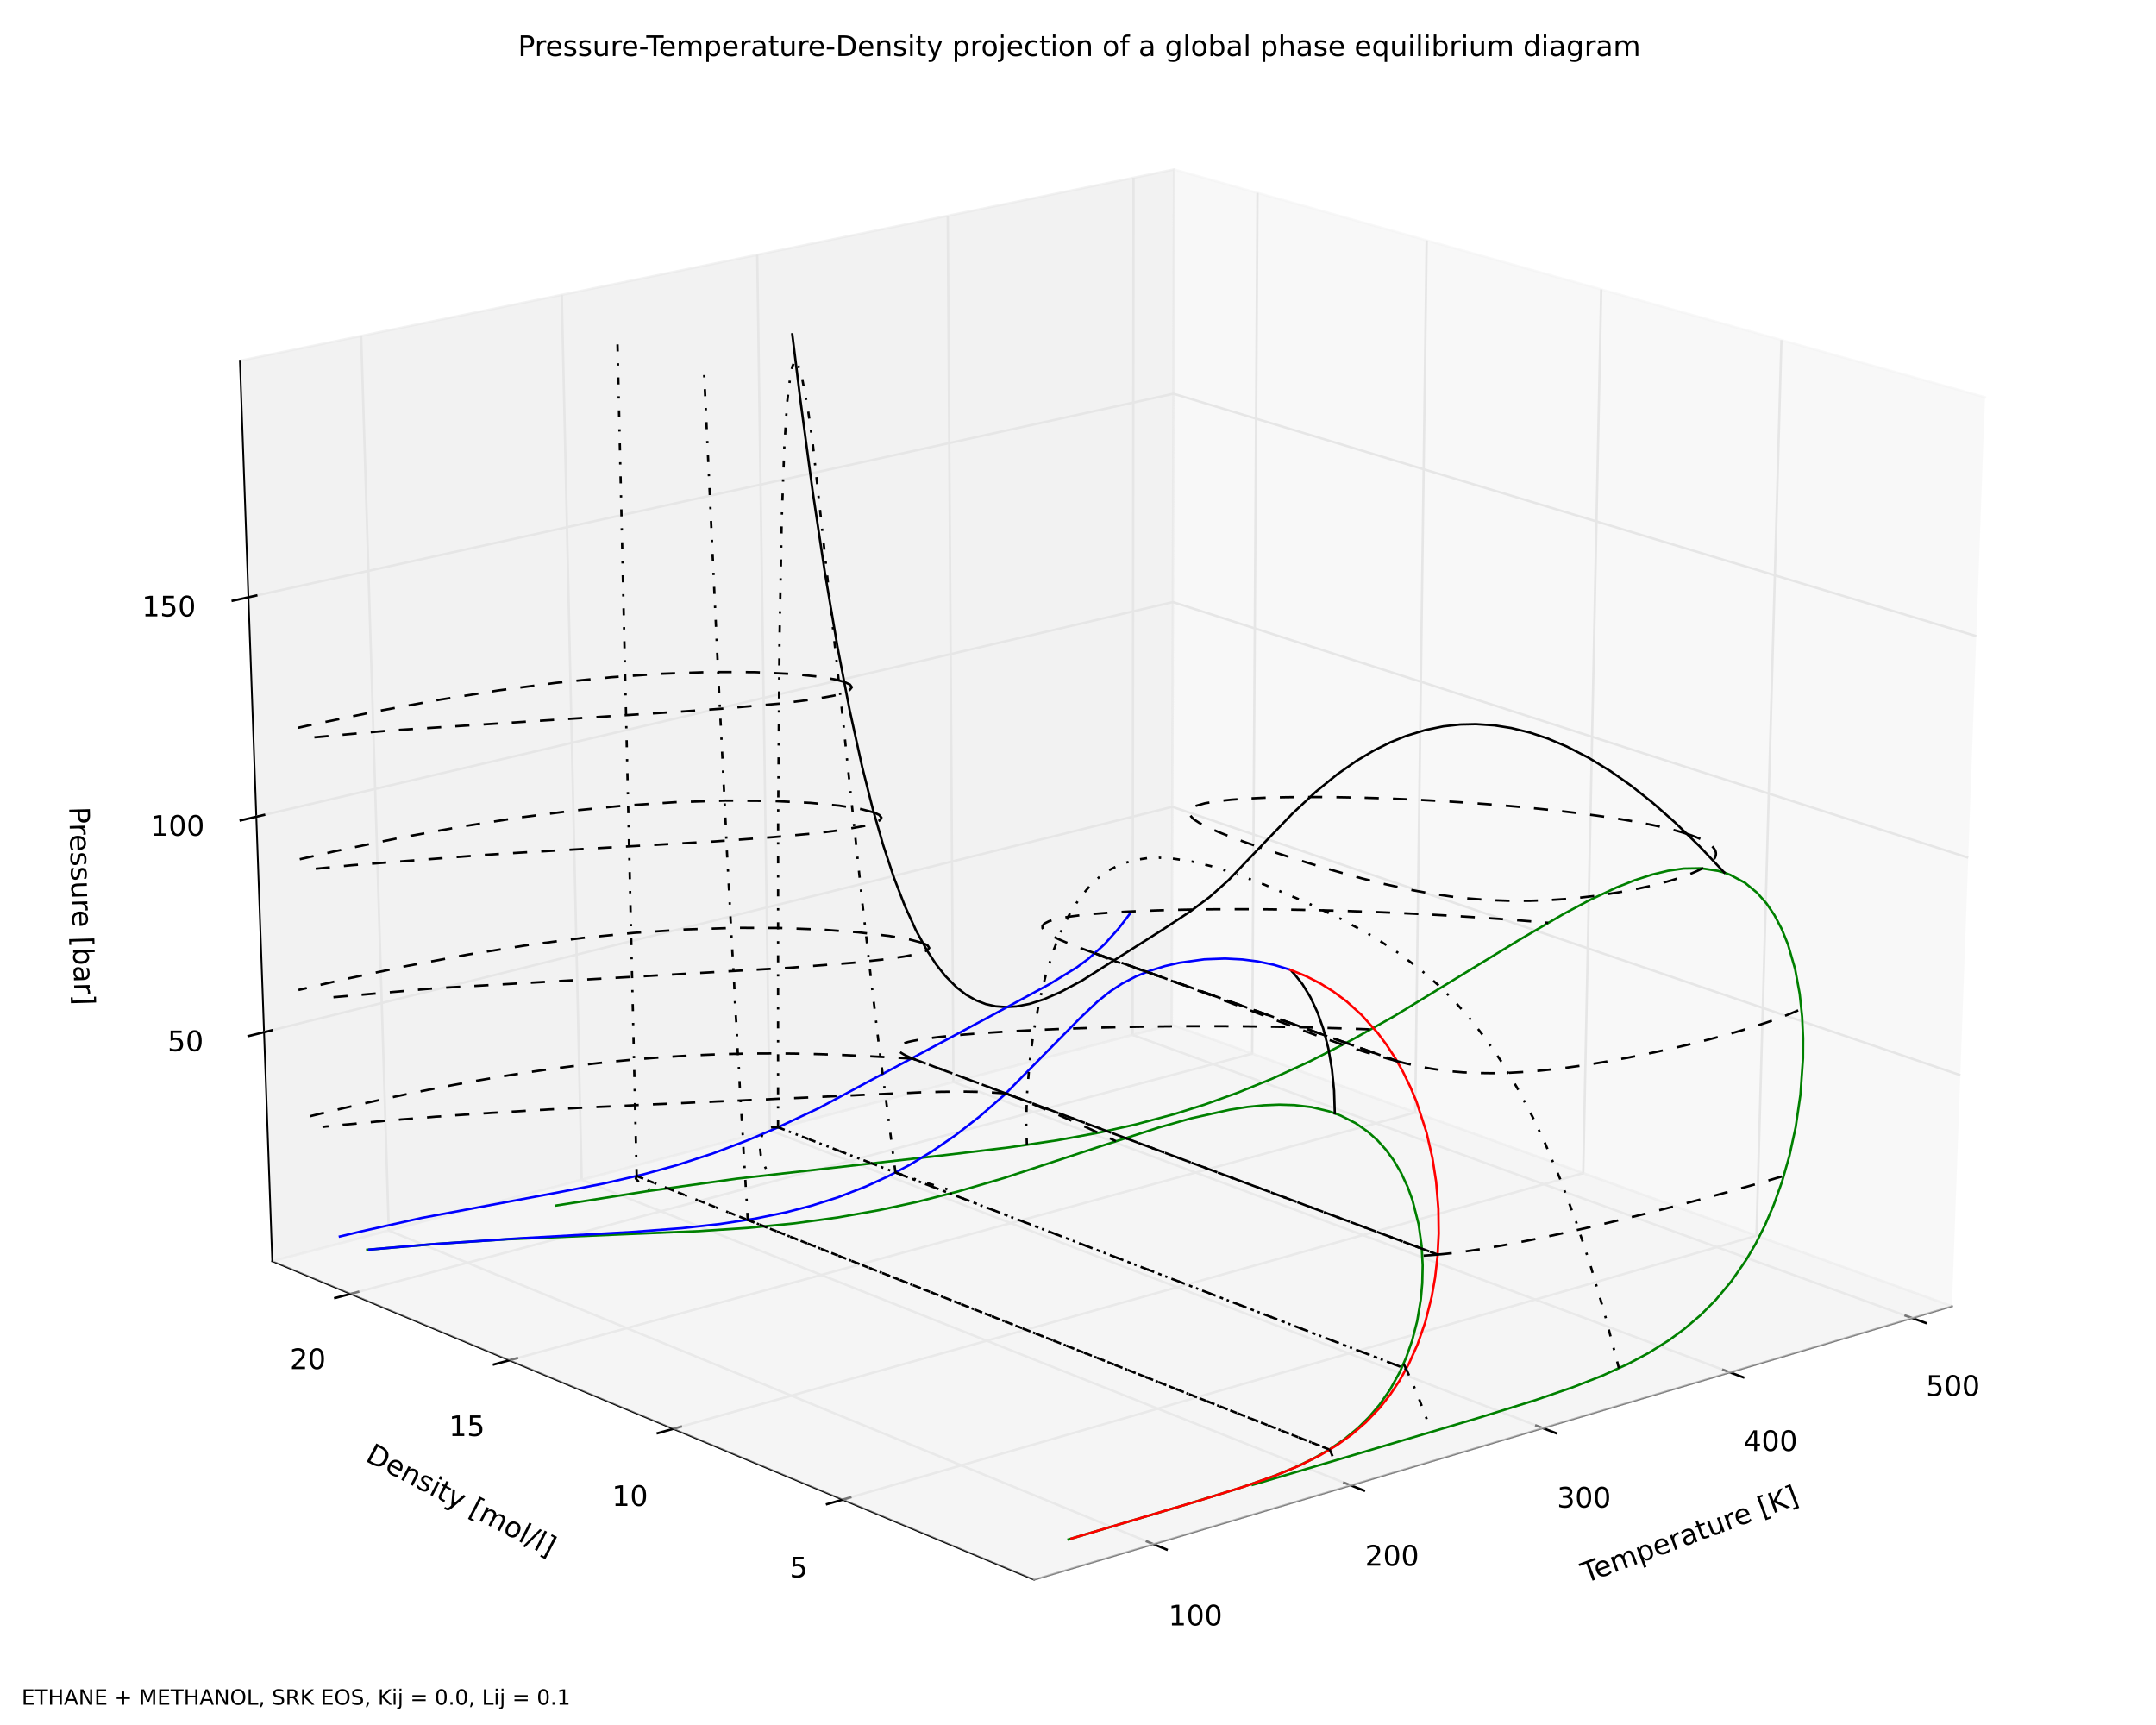 <?xml version="1.0" standalone="no"?>
<!DOCTYPE svg PUBLIC "-//W3C//DTD SVG 1.1//EN"
  "http://www.w3.org/Graphics/SVG/1.1/DTD/svg11.dtd">
<!-- Created with matplotlib (http://matplotlib.sourceforge.net/) -->
<svg width="915pt" height="732pt" viewBox="0 0 915 732"
   xmlns="http://www.w3.org/2000/svg"
   xmlns:xlink="http://www.w3.org/1999/xlink"
   version="1.1"
   id="svg1">
<rect x="0" y="0" width="915" height="732" fill="#333333" stroke="none"/>
<g id="figure1">
<g id="patch1">
<path style="fill: #ffffff; stroke: #ffffff; stroke-width: 1; stroke-linejoin: round; stroke-linecap: square;  opacity: 1"  d="M0 732.6L915.3 732.6L915.3 0
L0 0L0 732.6"/>
</g>
<g id="patch2">
<path style="fill: #ffffff; opacity: 1"  d="M0 732.6L915.3 732.6L915.3 0
L0 0L0 732.6"/>
</g>
<g id="axis3d1">
<g id="patch3">
<path style="fill: #f2f2f2; stroke: #f2f2f2; stroke-width: 1; stroke-linejoin: round; stroke-linecap: square;  opacity: 0.5"  d="M828.386 554.295L497.263 434.795L498.255 71.891
L842.424 168.587"/>
</g>
<g id="line2d1">
<path style="fill: none; stroke: #000000; stroke-width: 0.75; stroke-linejoin: round; stroke-linecap: square;  opacity: 1"  d="M828.386 554.295L438.861 670.349"/>
</g>
<g id="text1">
<defs>
<path id="c_9e4b30cbdf32072672ded72e9074c4c9" d="M-0.297 -72.906l61.672 0l0 8.312l-25.875 0l0 64.594l-9.906 0l0 -64.594l-25.891 0z"/>
<path id="c_0bce5afba2dc6b9024b26277c38ad8e8" d="M56.203 -29.594l0 4.391l-41.312 0q0.594 9.281 5.594 14.141q5 4.859 13.938 4.859q5.172 0 10.031 -1.266q4.859 -1.266 9.656 -3.812l0 8.5q-4.844 2.047 -9.922 3.125q-5.078 1.078 -10.297 1.078q-13.094 0 -20.734 -7.609q-7.641 -7.625 -7.641 -20.625q0 -13.422 7.25 -21.297q7.25 -7.891 19.562 -7.891q11.031 0 17.453 7.109q6.422 7.094 6.422 19.297M47.219 -32.234q-0.094 -7.359 -4.125 -11.75q-4.031 -4.406 -10.672 -4.406q-7.516 0 -12.031 4.25q-4.516 4.25 -5.203 11.969z"/>
<path id="c_4653c6dfde66c7610eae0911760d3490" d="M52 -44.188q3.375 -6.062 8.062 -8.938q4.688 -2.875 11.031 -2.875q8.547 0 13.188 5.984q4.641 5.969 4.641 17l0 33.016l-9.031 0l0 -32.719q0 -7.859 -2.797 -11.656q-2.781 -3.812 -8.484 -3.812q-6.984 0 -11.047 4.641q-4.047 4.625 -4.047 12.641l0 30.906l-9.031 0l0 -32.719q0 -7.906 -2.781 -11.688q-2.781 -3.781 -8.594 -3.781q-6.891 0 -10.953 4.656q-4.047 4.656 -4.047 12.625l0 30.906l-9.031 0l0 -54.688l9.031 0l0 8.5q3.078 -5.031 7.375 -7.422q4.297 -2.391 10.203 -2.391q5.969 0 10.141 3.031q4.172 3.016 6.172 8.781"/>
<path id="c_f15a64fcd463ef4629c48bab42cde24c" d="M18.109 -8.203l0 29l-9.031 0l0 -75.484l9.031 0l0 8.297q2.844 -4.875 7.156 -7.234q4.328 -2.375 10.328 -2.375q9.969 0 16.188 7.906q6.234 7.906 6.234 20.797q0 12.891 -6.234 20.812q-6.219 7.906 -16.188 7.906q-6 0 -10.328 -2.375q-4.312 -2.375 -7.156 -7.25M48.688 -27.297q0 -9.906 -4.078 -15.547q-4.078 -5.641 -11.203 -5.641q-7.141 0 -11.219 5.641q-4.078 5.641 -4.078 15.547q0 9.906 4.078 15.547q4.078 5.641 11.219 5.641q7.125 0 11.203 -5.641q4.078 -5.641 4.078 -15.547"/>
<path id="c_6ec8d5749226675394676a5d2a3b468b" d="M41.109 -46.297q-1.516 -0.875 -3.297 -1.281q-1.781 -0.422 -3.922 -0.422q-7.625 0 -11.703 4.953q-4.078 4.953 -4.078 14.234l0 28.812l-9.031 0l0 -54.688l9.031 0l0 8.5q2.844 -4.984 7.375 -7.391q4.547 -2.422 11.047 -2.422q0.922 0 2.047 0.125q1.125 0.109 2.484 0.359z"/>
<path id="c_01d93a582460e35a7945ca50d148ffeb" d="M34.281 -27.484q-10.891 0 -15.094 2.484q-4.203 2.484 -4.203 8.5q0 4.781 3.156 7.594q3.156 2.797 8.562 2.797q7.484 0 12 -5.297q4.516 -5.297 4.516 -14.078l0 -2zM52.203 -31.203l0 31.203l-8.984 0l0 -8.297q-3.078 4.969 -7.672 7.344q-4.594 2.375 -11.234 2.375q-8.391 0 -13.359 -4.719q-4.953 -4.719 -4.953 -12.625q0 -9.219 6.172 -13.906q6.188 -4.688 18.438 -4.688l12.609 0l0 -0.891q0 -6.203 -4.078 -9.594q-4.078 -3.391 -11.453 -3.391q-4.688 0 -9.141 1.125q-4.438 1.125 -8.531 3.375l0 -8.312q4.922 -1.906 9.562 -2.844q4.641 -0.953 9.031 -0.953q11.875 0 17.734 6.156q5.859 6.141 5.859 18.641"/>
<path id="c_0f8c41144cfbf448378cb6fd1cc8e549" d="M18.312 -70.219l0 15.531l18.5 0l0 6.984l-18.5 0l0 29.688q0 6.688 1.828 8.594q1.828 1.906 7.453 1.906l9.219 0l0 7.516l-9.219 0q-10.406 0 -14.359 -3.875q-3.953 -3.891 -3.953 -14.141l0 -29.688l-6.594 0l0 -6.984l6.594 0l0 -15.531z"/>
<path id="c_3b515ad41f960e225ec85275856806ca" d="M8.5 -21.578l0 -33.109l8.984 0l0 32.766q0 7.766 3.016 11.656q3.031 3.875 9.094 3.875q7.266 0 11.484 -4.641q4.234 -4.641 4.234 -12.656l0 -31l8.984 0l0 54.688l-8.984 0l0 -8.406q-3.266 4.984 -7.594 7.406q-4.312 2.422 -10.031 2.422q-9.422 0 -14.312 -5.859q-4.875 -5.859 -4.875 -17.141M31.109 -56z"/>
<path id="c_d41d8cd98f00b204e9800998ecf8427e" d=""/>
<path id="c_1a1d9ef1e4ddee695bd67a282879f099" d="M8.594 -75.984l20.703 0l0 6.984l-11.719 0l0 75.203l11.719 0l0 6.984l-20.703 0z"/>
<path id="c_7aecf22c350a602b3f972fa102c17cac" d="M9.812 -72.906l9.859 0l0 30.812l32.719 -30.812l12.703 0l-36.188 33.984l38.766 38.922l-12.984 0l-35.016 -35.109l0 35.109l-9.859 0z"/>
<path id="c_5bcf09947f6bf611091602c6fea1d302" d="M30.422 -75.984l0 89.172l-20.703 0l0 -6.984l11.672 0l0 -75.203l-11.672 0l0 -6.984z"/>
</defs>
<g style="fill: #000000; opacity: 1" transform="translate(673.021,671.821)rotate(-20.4)scale(0.12)">
<use xlink:href="#c_9e4b30cbdf32072672ded72e9074c4c9"/>
<use xlink:href="#c_0bce5afba2dc6b9024b26277c38ad8e8" x="44.084"/>
<use xlink:href="#c_4653c6dfde66c7610eae0911760d3490" x="105.607"/>
<use xlink:href="#c_f15a64fcd463ef4629c48bab42cde24c" x="203.02"/>
<use xlink:href="#c_0bce5afba2dc6b9024b26277c38ad8e8" x="266.496"/>
<use xlink:href="#c_6ec8d5749226675394676a5d2a3b468b" x="328.02"/>
<use xlink:href="#c_01d93a582460e35a7945ca50d148ffeb" x="369.133"/>
<use xlink:href="#c_0f8c41144cfbf448378cb6fd1cc8e549" x="430.412"/>
<use xlink:href="#c_3b515ad41f960e225ec85275856806ca" x="469.621"/>
<use xlink:href="#c_6ec8d5749226675394676a5d2a3b468b" x="533"/>
<use xlink:href="#c_0bce5afba2dc6b9024b26277c38ad8e8" x="571.863"/>
<use xlink:href="#c_d41d8cd98f00b204e9800998ecf8427e" x="633.387"/>
<use xlink:href="#c_1a1d9ef1e4ddee695bd67a282879f099" x="665.174"/>
<use xlink:href="#c_7aecf22c350a602b3f972fa102c17cac" x="704.188"/>
<use xlink:href="#c_5bcf09947f6bf611091602c6fea1d302" x="769.764"/>
</g>
</g>
<g id="Line3DCollection1">
<defs>
<path id="coll0_0_9dd5c8f1225dc653dc08645631d67e36" d="M489.517 -77.343L164.996 -210.434L153.274 -590.062"/>
<path id="coll0_1_1d0ea12e22d8d03917583514e727acda" d="M573.262 -102.294L246.869 -231.963L238.405 -607.495"/>
<path id="coll0_2_cb21a3afb7aa585cde7e8df2fad89b78" d="M654.791 -126.584L326.727 -252.962L321.361 -624.483"/>
<path id="coll0_3_0f9955edbd3617c1866034aeaecf2474" d="M734.189 -150.24L404.642 -273.45L402.224 -641.043"/>
<path id="coll0_4_bb35bef6db98302b8439fce6a5688047" d="M811.54 -173.286L480.684 -293.445L481.073 -657.19"/>
</defs>
<use style="fill: none; stroke: #e6e6e6; stroke-width: 1; stroke-linejoin: round; stroke-linecap: butt;  opacity: 1" xlink:href="#coll0_0_9dd5c8f1225dc653dc08645631d67e36" x="0" y="732.6"/>
<use style="fill: none; stroke: #e6e6e6; stroke-width: 1; stroke-linejoin: round; stroke-linecap: butt;  opacity: 1" xlink:href="#coll0_1_1d0ea12e22d8d03917583514e727acda" x="0" y="732.6"/>
<use style="fill: none; stroke: #e6e6e6; stroke-width: 1; stroke-linejoin: round; stroke-linecap: butt;  opacity: 1" xlink:href="#coll0_2_cb21a3afb7aa585cde7e8df2fad89b78" x="0" y="732.6"/>
<use style="fill: none; stroke: #e6e6e6; stroke-width: 1; stroke-linejoin: round; stroke-linecap: butt;  opacity: 1" xlink:href="#coll0_3_0f9955edbd3617c1866034aeaecf2474" x="0" y="732.6"/>
<use style="fill: none; stroke: #e6e6e6; stroke-width: 1; stroke-linejoin: round; stroke-linecap: butt;  opacity: 1" xlink:href="#coll0_4_bb35bef6db98302b8439fce6a5688047" x="0" y="732.6"/>
</g>
<g id="xtick1">
<g id="line2d2">
<path style="fill: none; stroke: #000000; stroke-width: 1; stroke-linejoin: round; stroke-linecap: square;  opacity: 1"  d="M486.722 654.111L495.116 657.553"/>
</g>
<g id="text2">
<defs>
<path id="c_42baa63129a918535c52adb20d687ea7" d="M12.406 -8.297l16.109 0l0 -55.625l-17.531 3.516l0 -8.984l17.438 -3.516l9.859 0l0 64.609l16.109 0l0 8.297l-41.984 0z"/>
<path id="c_7a2040fe3b94fcd41d0a72c84e93b115" d="M31.781 -66.406q-7.609 0 -11.453 7.5q-3.828 7.484 -3.828 22.531q0 14.984 3.828 22.484q3.844 7.5 11.453 7.5q7.672 0 11.5 -7.5q3.844 -7.5 3.844 -22.484q0 -15.047 -3.844 -22.531q-3.828 -7.5 -11.5 -7.5M31.781 -74.219q12.266 0 18.734 9.703q6.469 9.688 6.469 28.141q0 18.406 -6.469 28.109q-6.469 9.688 -18.734 9.688q-12.25 0 -18.719 -9.688q-6.469 -9.703 -6.469 -28.109q0 -18.453 6.469 -28.141q6.469 -9.703 18.719 -9.703"/>
</defs>
<g style="fill: #000000; opacity: 1" transform="translate(495.881,689.735)scale(0.12)">
<use xlink:href="#c_42baa63129a918535c52adb20d687ea7"/>
<use xlink:href="#c_7a2040fe3b94fcd41d0a72c84e93b115" x="63.623"/>
<use xlink:href="#c_7a2040fe3b94fcd41d0a72c84e93b115" x="127.246"/>
</g>
</g>
</g>
<g id="xtick2">
<g id="line2d3">
<path style="fill: none; stroke: #000000; stroke-width: 1; stroke-linejoin: round; stroke-linecap: square;  opacity: 1"  d="M570.454 629.19L578.888 632.541"/>
</g>
<g id="text3">
<defs>
<path id="c_ed3f3ed3ebfbd18bcb9c012009a68ad1" d="M19.188 -8.297l34.422 0l0 8.297l-46.281 0l0 -8.297q5.609 -5.812 15.297 -15.594q9.703 -9.797 12.188 -12.641q4.734 -5.312 6.609 -9q1.891 -3.688 1.891 -7.25q0 -5.812 -4.078 -9.469q-4.078 -3.672 -10.625 -3.672q-4.641 0 -9.797 1.609q-5.141 1.609 -11 4.891l0 -9.969q5.953 -2.391 11.125 -3.609q5.188 -1.219 9.484 -1.219q11.328 0 18.062 5.672q6.734 5.656 6.734 15.125q0 4.5 -1.688 8.531q-1.672 4.016 -6.125 9.484q-1.219 1.422 -7.766 8.188q-6.531 6.766 -18.453 18.922"/>
</defs>
<g style="fill: #000000; opacity: 1" transform="translate(579.33,664.396)scale(0.12)">
<use xlink:href="#c_ed3f3ed3ebfbd18bcb9c012009a68ad1"/>
<use xlink:href="#c_7a2040fe3b94fcd41d0a72c84e93b115" x="63.623"/>
<use xlink:href="#c_7a2040fe3b94fcd41d0a72c84e93b115" x="127.246"/>
</g>
</g>
</g>
<g id="xtick3">
<g id="line2d4">
<path style="fill: none; stroke: #000000; stroke-width: 1; stroke-linejoin: round; stroke-linecap: square;  opacity: 1"  d="M651.971 604.929L660.44 608.192"/>
</g>
<g id="text4">
<defs>
<path id="c_3dcfa38a02242cb63ec6726c6e70be7a" d="M40.578 -39.312q7.078 1.516 11.047 6.312q3.984 4.781 3.984 11.812q0 10.781 -7.422 16.703q-7.422 5.906 -21.094 5.906q-4.578 0 -9.438 -0.906q-4.859 -0.906 -10.031 -2.719l0 -9.516q4.094 2.391 8.969 3.609q4.891 1.219 10.219 1.219q9.266 0 14.125 -3.656q4.859 -3.656 4.859 -10.641q0 -6.453 -4.516 -10.078q-4.516 -3.641 -12.562 -3.641l-8.5 0l0 -8.109l8.891 0q7.266 0 11.125 -2.906q3.859 -2.906 3.859 -8.375q0 -5.609 -3.984 -8.609q-3.969 -3.016 -11.391 -3.016q-4.062 0 -8.703 0.891q-4.641 0.875 -10.203 2.719l0 -8.781q5.625 -1.562 10.531 -2.344q4.906 -0.781 9.25 -0.781q11.234 0 17.766 5.109q6.547 5.094 6.547 13.781q0 6.062 -3.469 10.234q-3.469 4.172 -9.859 5.781"/>
</defs>
<g style="fill: #000000; opacity: 1" transform="translate(660.802,639.73)scale(0.12)">
<use xlink:href="#c_3dcfa38a02242cb63ec6726c6e70be7a"/>
<use xlink:href="#c_7a2040fe3b94fcd41d0a72c84e93b115" x="63.623"/>
<use xlink:href="#c_7a2040fe3b94fcd41d0a72c84e93b115" x="127.246"/>
</g>
</g>
</g>
<g id="xtick4">
<g id="line2d5">
<path style="fill: none; stroke: #000000; stroke-width: 1; stroke-linejoin: round; stroke-linecap: square;  opacity: 1"  d="M731.359 581.302L739.859 584.48"/>
</g>
<g id="text5">
<defs>
<path id="c_a0416418d96557a09b8c1332d34883ba" d="M37.797 -64.312l-24.906 38.922l24.906 0zM35.203 -72.906l12.406 0l0 47.516l10.406 0l0 8.203l-10.406 0l0 17.188l-9.812 0l0 -17.188l-32.906 0l0 -9.516z"/>
</defs>
<g style="fill: #000000; opacity: 1" transform="translate(739.956,615.709)scale(0.12)">
<use xlink:href="#c_a0416418d96557a09b8c1332d34883ba"/>
<use xlink:href="#c_7a2040fe3b94fcd41d0a72c84e93b115" x="63.623"/>
<use xlink:href="#c_7a2040fe3b94fcd41d0a72c84e93b115" x="127.246"/>
</g>
</g>
</g>
<g id="xtick5">
<g id="line2d6">
<path style="fill: none; stroke: #000000; stroke-width: 1; stroke-linejoin: round; stroke-linecap: square;  opacity: 1"  d="M808.701 558.283L817.227 561.38"/>
</g>
<g id="text6">
<defs>
<path id="c_1260a2df50f305f3db244e29828f968e" d="M10.797 -72.906l38.719 0l0 8.312l-29.688 0l0 17.859q2.141 -0.734 4.281 -1.094q2.156 -0.359 4.312 -0.359q12.203 0 19.328 6.688q7.141 6.688 7.141 18.109q0 11.766 -7.328 18.297q-7.328 6.516 -20.656 6.516q-4.594 0 -9.359 -0.781q-4.75 -0.781 -9.828 -2.344l0 -9.922q4.391 2.391 9.078 3.562q4.688 1.172 9.906 1.172q8.453 0 13.375 -4.438q4.938 -4.438 4.938 -12.062q0 -7.609 -4.938 -12.047q-4.922 -4.453 -13.375 -4.453q-3.953 0 -7.891 0.875q-3.922 0.875 -8.016 2.734z"/>
</defs>
<g style="fill: #000000; opacity: 1" transform="translate(817.388,592.308)scale(0.12)">
<use xlink:href="#c_1260a2df50f305f3db244e29828f968e"/>
<use xlink:href="#c_7a2040fe3b94fcd41d0a72c84e93b115" x="63.623"/>
<use xlink:href="#c_7a2040fe3b94fcd41d0a72c84e93b115" x="127.246"/>
</g>
</g>
</g>
</g>
<g id="axis3d2">
<g id="patch4">
<path style="fill: #e6e6e6; stroke: #e6e6e6; stroke-width: 1; stroke-linejoin: round; stroke-linecap: square;  opacity: 0.5"  d="M115.548 535.168L497.263 434.795L498.255 71.891
L101.82 153.075"/>
</g>
<g id="line2d7">
<path style="fill: none; stroke: #000000; stroke-width: 0.75; stroke-linejoin: round; stroke-linecap: square;  opacity: 1"  d="M115.548 535.168L438.861 670.349"/>
</g>
<g id="text7">
<defs>
<path id="c_ff9441f72805bc441fcb0bfe0d774f13" d="M19.672 -64.797l0 56.688l11.922 0q15.094 0 22.094 -6.828q7 -6.844 7 -21.594q0 -14.641 -7 -21.453q-7 -6.812 -22.094 -6.812zM9.812 -72.906l20.266 0q21.188 0 31.094 8.812q9.922 8.812 9.922 27.562q0 18.859 -9.969 27.703q-9.953 8.828 -31.047 8.828l-20.266 0z"/>
<path id="c_fe791a90f5471e2ab20a5ed41a7fa451" d="M54.891 -33.016l0 33.016l-8.984 0l0 -32.719q0 -7.766 -3.031 -11.609q-3.031 -3.859 -9.078 -3.859q-7.281 0 -11.484 4.641q-4.203 4.625 -4.203 12.641l0 30.906l-9.031 0l0 -54.688l9.031 0l0 8.5q3.234 -4.938 7.594 -7.375q4.375 -2.438 10.094 -2.438q9.422 0 14.25 5.828q4.844 5.828 4.844 17.156"/>
<path id="c_8e0810ad13fe20a2a87a2619799b154d" d="M44.281 -53.078l0 8.5q-3.797 -1.953 -7.906 -2.922q-4.094 -0.984 -8.5 -0.984q-6.688 0 -10.031 2.047q-3.344 2.047 -3.344 6.156q0 3.125 2.391 4.906q2.391 1.781 9.625 3.391l3.078 0.688q9.562 2.047 13.594 5.781q4.031 3.734 4.031 10.422q0 7.625 -6.031 12.078q-6.031 4.438 -16.578 4.438q-4.391 0 -9.156 -0.859q-4.766 -0.859 -10.031 -2.562l0 -9.281q4.984 2.594 9.812 3.891q4.828 1.281 9.578 1.281q6.344 0 9.75 -2.172q3.422 -2.172 3.422 -6.125q0 -3.656 -2.469 -5.609q-2.453 -1.953 -10.812 -3.766l-3.125 -0.734q-8.344 -1.75 -12.062 -5.391q-3.703 -3.641 -3.703 -9.984q0 -7.719 5.469 -11.906q5.469 -4.203 15.531 -4.203q4.969 0 9.359 0.734q4.406 0.719 8.109 2.188"/>
<path id="c_6a63bda47b2f3da1cec6aadd80692cfe" d="M9.422 -54.688l8.984 0l0 54.688l-8.984 0zM9.422 -75.984l8.984 0l0 11.391l-8.984 0z"/>
<path id="c_3fe22c4af425ac970aec982ae9662abe" d="M32.172 5.078q-3.797 9.766 -7.422 12.734q-3.609 2.984 -9.656 2.984l-7.188 0l0 -7.516l5.281 0q3.703 0 5.75 -1.766q2.062 -1.75 4.547 -8.297l1.609 -4.094l-22.109 -53.812l9.516 0l17.094 42.766l17.094 -42.766l9.516 0z"/>
<path id="c_f05dd90d41f04bb96ef1ca503cc2044b" d="M30.609 -48.391q-7.219 0 -11.422 5.641q-4.203 5.641 -4.203 15.453q0 9.812 4.172 15.453q4.188 5.641 11.453 5.641q7.188 0 11.375 -5.656q4.203 -5.672 4.203 -15.438q0 -9.719 -4.203 -15.406q-4.188 -5.688 -11.375 -5.688M30.609 -56q11.719 0 18.406 7.625q6.703 7.609 6.703 21.078q0 13.422 -6.703 21.078q-6.688 7.641 -18.406 7.641q-11.766 0 -18.438 -7.641q-6.656 -7.656 -6.656 -21.078q0 -13.469 6.656 -21.078q6.672 -7.625 18.438 -7.625"/>
<path id="c_5099edb83619131346ae654950954dea" d="M9.422 -75.984l8.984 0l0 75.984l-8.984 0z"/>
<path id="c_9c6d5cbc59c6231647eb409cc6b37bb3" d="M25.391 -72.906l8.297 0l-25.391 82.188l-8.297 0z"/>
</defs>
<g style="fill: #000000; opacity: 1" transform="translate(154.62,619.737)rotate(-332.4)scale(0.12)">
<use xlink:href="#c_ff9441f72805bc441fcb0bfe0d774f13"/>
<use xlink:href="#c_0bce5afba2dc6b9024b26277c38ad8e8" x="77.002"/>
<use xlink:href="#c_fe791a90f5471e2ab20a5ed41a7fa451" x="138.525"/>
<use xlink:href="#c_8e0810ad13fe20a2a87a2619799b154d" x="201.904"/>
<use xlink:href="#c_6a63bda47b2f3da1cec6aadd80692cfe" x="254.004"/>
<use xlink:href="#c_0f8c41144cfbf448378cb6fd1cc8e549" x="281.787"/>
<use xlink:href="#c_3fe22c4af425ac970aec982ae9662abe" x="320.996"/>
<use xlink:href="#c_d41d8cd98f00b204e9800998ecf8427e" x="380.176"/>
<use xlink:href="#c_1a1d9ef1e4ddee695bd67a282879f099" x="411.963"/>
<use xlink:href="#c_4653c6dfde66c7610eae0911760d3490" x="450.977"/>
<use xlink:href="#c_f05dd90d41f04bb96ef1ca503cc2044b" x="548.389"/>
<use xlink:href="#c_5099edb83619131346ae654950954dea" x="609.57"/>
<use xlink:href="#c_9c6d5cbc59c6231647eb409cc6b37bb3" x="637.354"/>
<use xlink:href="#c_5099edb83619131346ae654950954dea" x="671.045"/>
<use xlink:href="#c_5bcf09947f6bf611091602c6fea1d302" x="698.828"/>
</g>
</g>
<g id="Line3DCollection2">
<defs>
<path id="coll1_0_e9f66d992032fbb64794855150e22c8c" d="M756.033 -588.285L745.435 -208.241L357.595 -96.229"/>
<path id="coll1_1_67d33c713581f21c7c0d0e372a047a1d" d="M679.552 -609.772L671.907 -234.777L285.713 -126.284"/>
<path id="coll1_2_51ac95251e36e009641c6627a37dc771" d="M605.469 -630.586L600.602 -260.51L216.14 -155.373"/>
<path id="coll1_3_4f4ee148d1563970c9a62b6b12871d77" d="M533.673 -650.758L531.42 -285.478L148.766 -183.543"/>
</defs>
<use style="fill: none; stroke: #e6e6e6; stroke-width: 1; stroke-linejoin: round; stroke-linecap: butt;  opacity: 1" xlink:href="#coll1_0_e9f66d992032fbb64794855150e22c8c" x="0" y="732.6"/>
<use style="fill: none; stroke: #e6e6e6; stroke-width: 1; stroke-linejoin: round; stroke-linecap: butt;  opacity: 1" xlink:href="#coll1_1_67d33c713581f21c7c0d0e372a047a1d" x="0" y="732.6"/>
<use style="fill: none; stroke: #e6e6e6; stroke-width: 1; stroke-linejoin: round; stroke-linecap: butt;  opacity: 1" xlink:href="#coll1_2_51ac95251e36e009641c6627a37dc771" x="0" y="732.6"/>
<use style="fill: none; stroke: #e6e6e6; stroke-width: 1; stroke-linejoin: round; stroke-linecap: butt;  opacity: 1" xlink:href="#coll1_3_4f4ee148d1563970c9a62b6b12871d77" x="0" y="732.6"/>
</g>
<g id="xtick6">
<g id="line2d8">
<path style="fill: none; stroke: #000000; stroke-width: 1; stroke-linejoin: round; stroke-linecap: square;  opacity: 1"  d="M360.897 635.417L350.981 638.281"/>
</g>
<g id="text8">
<g style="fill: #000000; opacity: 1" transform="translate(335.126,669.367)scale(0.12)">
<use xlink:href="#c_1260a2df50f305f3db244e29828f968e"/>
</g>
</g>
</g>
<g id="xtick7">
<g id="line2d9">
<path style="fill: none; stroke: #000000; stroke-width: 1; stroke-linejoin: round; stroke-linecap: square;  opacity: 1"  d="M288.998 605.393L279.133 608.164"/>
</g>
<g id="text9">
<g style="fill: #000000; opacity: 1" transform="translate(259.729,639.036)scale(0.12)">
<use xlink:href="#c_42baa63129a918535c52adb20d687ea7"/>
<use xlink:href="#c_7a2040fe3b94fcd41d0a72c84e93b115" x="63.623"/>
</g>
</g>
</g>
<g id="xtick8">
<g id="line2d10">
<path style="fill: none; stroke: #000000; stroke-width: 1; stroke-linejoin: round; stroke-linecap: square;  opacity: 1"  d="M219.407 576.333L209.596 579.016"/>
</g>
<g id="text10">
<g style="fill: #000000; opacity: 1" transform="translate(190.511,609.373)scale(0.12)">
<use xlink:href="#c_42baa63129a918535c52adb20d687ea7"/>
<use xlink:href="#c_1260a2df50f305f3db244e29828f968e" x="63.623"/>
</g>
</g>
</g>
<g id="xtick9">
<g id="line2d11">
<path style="fill: none; stroke: #000000; stroke-width: 1; stroke-linejoin: round; stroke-linecap: square;  opacity: 1"  d="M152.015 548.192L142.26 550.79"/>
</g>
<g id="text11">
<g style="fill: #000000; opacity: 1" transform="translate(123.018,580.957)scale(0.12)">
<use xlink:href="#c_ed3f3ed3ebfbd18bcb9c012009a68ad1"/>
<use xlink:href="#c_7a2040fe3b94fcd41d0a72c84e93b115" x="63.623"/>
</g>
</g>
</g>
</g>
<g id="axis3d3">
<g id="patch5">
<path style="fill: #ececec; stroke: #ececec; stroke-width: 1; stroke-linejoin: round; stroke-linecap: square;  opacity: 0.5"  d="M438.861 670.349L828.386 554.295L497.263 434.795
L115.548 535.168"/>
</g>
<g id="line2d12">
<path style="fill: none; stroke: #000000; stroke-width: 0.75; stroke-linejoin: round; stroke-linecap: square;  opacity: 1"  d="M115.548 535.168L101.82 153.075"/>
</g>
<g id="text12">
<defs>
<path id="c_518d586bee075aa0153eaebfcb5ab11f" d="M19.672 -64.797l0 27.391l12.406 0q6.891 0 10.641 -3.562q3.766 -3.562 3.766 -10.156q0 -6.547 -3.766 -10.109q-3.75 -3.562 -10.641 -3.562zM9.812 -72.906l22.266 0q12.266 0 18.531 5.547q6.281 5.547 6.281 16.234q0 10.797 -6.281 16.312q-6.266 5.516 -18.531 5.516l-12.406 0l0 29.297l-9.859 0z"/>
<path id="c_5cc9741494d2ad8f9764e03ae145569f" d="M48.688 -27.297q0 -9.906 -4.078 -15.547q-4.078 -5.641 -11.203 -5.641q-7.141 0 -11.219 5.641q-4.078 5.641 -4.078 15.547q0 9.906 4.078 15.547q4.078 5.641 11.219 5.641q7.125 0 11.203 -5.641q4.078 -5.641 4.078 -15.547M18.109 -46.391q2.844 -4.875 7.156 -7.234q4.328 -2.375 10.328 -2.375q9.969 0 16.188 7.906q6.234 7.906 6.234 20.797q0 12.891 -6.234 20.812q-6.219 7.906 -16.188 7.906q-6 0 -10.328 -2.375q-4.312 -2.375 -7.156 -7.25l0 8.203l-9.031 0l0 -75.984l9.031 0z"/>
</defs>
<g style="fill: #000000; opacity: 1" transform="translate(29.352,342.422)rotate(-271.6)scale(0.12)">
<use xlink:href="#c_518d586bee075aa0153eaebfcb5ab11f"/>
<use xlink:href="#c_6ec8d5749226675394676a5d2a3b468b" x="58.553"/>
<use xlink:href="#c_0bce5afba2dc6b9024b26277c38ad8e8" x="97.416"/>
<use xlink:href="#c_8e0810ad13fe20a2a87a2619799b154d" x="158.939"/>
<use xlink:href="#c_8e0810ad13fe20a2a87a2619799b154d" x="211.039"/>
<use xlink:href="#c_3b515ad41f960e225ec85275856806ca" x="263.139"/>
<use xlink:href="#c_6ec8d5749226675394676a5d2a3b468b" x="326.518"/>
<use xlink:href="#c_0bce5afba2dc6b9024b26277c38ad8e8" x="365.381"/>
<use xlink:href="#c_d41d8cd98f00b204e9800998ecf8427e" x="426.904"/>
<use xlink:href="#c_1a1d9ef1e4ddee695bd67a282879f099" x="458.691"/>
<use xlink:href="#c_5cc9741494d2ad8f9764e03ae145569f" x="497.705"/>
<use xlink:href="#c_01d93a582460e35a7945ca50d148ffeb" x="561.182"/>
<use xlink:href="#c_6ec8d5749226675394676a5d2a3b468b" x="622.461"/>
<use xlink:href="#c_5bcf09947f6bf611091602c6fea1d302" x="663.574"/>
</g>
</g>
<g id="Line3DCollection3">
<defs>
<path id="coll2_0_4146abac8ee6835f351cbdf2c0c17dbc" d="M112.058 -294.583L497.516 -390.23L831.954 -276.344"/>
<path id="coll2_1_6db6d98b6d13062b95c07209e1a52215" d="M108.772 -386.019L497.753 -477.124L835.313 -368.636"/>
<path id="coll2_2_c19bf477e701ca1e11482b19c72f6d2f" d="M105.426 -479.15L497.995 -565.531L838.735 -462.656"/>
</defs>
<use style="fill: none; stroke: #e6e6e6; stroke-width: 1; stroke-linejoin: round; stroke-linecap: butt;  opacity: 1" xlink:href="#coll2_0_4146abac8ee6835f351cbdf2c0c17dbc" x="0" y="732.6"/>
<use style="fill: none; stroke: #e6e6e6; stroke-width: 1; stroke-linejoin: round; stroke-linecap: butt;  opacity: 1" xlink:href="#coll2_1_6db6d98b6d13062b95c07209e1a52215" x="0" y="732.6"/>
<use style="fill: none; stroke: #e6e6e6; stroke-width: 1; stroke-linejoin: round; stroke-linecap: butt;  opacity: 1" xlink:href="#coll2_2_c19bf477e701ca1e11482b19c72f6d2f" x="0" y="732.6"/>
</g>
<g id="xtick10">
<g id="line2d13">
<path style="fill: none; stroke: #000000; stroke-width: 1; stroke-linejoin: round; stroke-linecap: square;  opacity: 1"  d="M115.33 437.205L105.503 439.644"/>
</g>
<g id="text13">
<g style="fill: #000000; opacity: 1" transform="translate(71.119,446.058)scale(0.12)">
<use xlink:href="#c_1260a2df50f305f3db244e29828f968e"/>
<use xlink:href="#c_7a2040fe3b94fcd41d0a72c84e93b115" x="63.623"/>
</g>
</g>
</g>
<g id="xtick11">
<g id="line2d14">
<path style="fill: none; stroke: #000000; stroke-width: 1; stroke-linejoin: round; stroke-linecap: square;  opacity: 1"  d="M112.077 345.807L102.154 348.131"/>
</g>
<g id="text14">
<g style="fill: #000000; opacity: 1" transform="translate(63.897,354.662)scale(0.12)">
<use xlink:href="#c_42baa63129a918535c52adb20d687ea7"/>
<use xlink:href="#c_7a2040fe3b94fcd41d0a72c84e93b115" x="63.623"/>
<use xlink:href="#c_7a2040fe3b94fcd41d0a72c84e93b115" x="127.246"/>
</g>
</g>
</g>
<g id="xtick12">
<g id="line2d15">
<path style="fill: none; stroke: #000000; stroke-width: 1; stroke-linejoin: round; stroke-linecap: square;  opacity: 1"  d="M108.763 252.716L98.743 254.921"/>
</g>
<g id="text15">
<g style="fill: #000000; opacity: 1" transform="translate(60.233,261.574)scale(0.12)">
<use xlink:href="#c_42baa63129a918535c52adb20d687ea7"/>
<use xlink:href="#c_1260a2df50f305f3db244e29828f968e" x="63.623"/>
<use xlink:href="#c_7a2040fe3b94fcd41d0a72c84e93b115" x="127.246"/>
</g>
</g>
</g>
</g>
<g id="axes1">
<g id="line2d16">
<defs>
  <clipPath id="pc795f77287078aebad9d590e53fe2616">
<rect x="0" y="0" width="915.3" height="732.6"/>
  </clipPath>
</defs><path style="fill: none; stroke: #008000; stroke-width: 1; stroke-linejoin: round; stroke-linecap: square;  opacity: 1" clip-path="url(#pc795f77287078aebad9d590e53fe2616)" d="M566.483 472.421L563.932 471.565L556.598 469.805
L549.425 468.954L542.969 468.752L536.424 469.017
L529.468 469.717L521.884 470.913L505.485 474.577
L491.629 478.51L468.103 486.082L426.066 499.896
L406.623 505.585L389.092 510.048L373.099 513.516
L355.579 516.621L337.052 519.144L317.973 521.015
L296.72 522.42L264.232 523.788L215.232 525.883
L184.809 527.863L155.864 530.327L155.864 530.327"/>
</g>
<g id="line2d17">
<path style="fill: none; stroke: #008000; stroke-width: 1; stroke-linejoin: round; stroke-linecap: square;  opacity: 1" clip-path="url(#pc795f77287078aebad9d590e53fe2616)" d="M566.476 472.419L568.953 473.391L575.293 476.607
L580.563 480.295L584.637 483.947L588.222 487.938
L591.51 492.423L594.548 497.57L597.391 503.628
L599.44 509.245L602.037 519.469L603.327 528.614
L603.775 536.902L603.604 544.469L602.994 551.379
L601.432 560.656L599.317 568.841L596.783 576.055
L593.952 582.437L589.841 589.811L585.457 596.09
L580.895 601.449L576.226 606.041L570.312 610.891
L564.384 614.944L557.324 618.988L549.251 622.86
L539.235 626.907L525.654 631.595L501.89 638.891
L453.484 653.229L453.484 653.229"/>
</g>
<g id="line2d18">
<path style="fill: none; stroke: #008000; stroke-width: 1; stroke-linejoin: round; stroke-linecap: square;  opacity: 1" clip-path="url(#pc795f77287078aebad9d590e53fe2616)" d="M731.82 370.307L729.257 369.571L721.839 368.443
L714.524 368.571L707.902 369.517L701.156 371.128
L693.956 373.448L686.074 376.582L674.595 381.97
L663.539 387.859L644.249 399.152L591.548 431.297
L572.943 441.697L555.889 450.399L540.082 457.659
L525.318 463.675L511.445 468.65L498.343 472.77
L481.919 477.173L466.536 480.606L448.572 483.896
L428.614 486.848L401.433 490.112L312.591 500.184
L274.551 505.49L235.922 511.574L235.922 511.574"/>
</g>
<g id="line2d19">
<path style="fill: none; stroke: #008000; stroke-width: 1; stroke-linejoin: round; stroke-linecap: square;  opacity: 1" clip-path="url(#pc795f77287078aebad9d590e53fe2616)" d="M731.826 370.309L734.29 371.23L740.585 374.628
L745.739 378.888L749.681 383.353L753.074 388.363
L756.119 394.147L758.854 400.904L761.854 411.302
L763.787 421.761L764.823 431.455L765.237 440.528
L765.196 449.034L764.098 464.531L762.086 478.277
L759.416 490.52L756.286 501.439L752.81 511.18
L749.074 519.884L745.141 527.684L741.059 534.65
L734.733 543.757L728.245 551.507L721.664 558.112
L715.038 563.77L708.408 568.645L699.609 574.163
L690.906 578.8L680.217 583.679L667.734 588.584
L651.76 594.092L627.55 601.646L558.233 622.233
L531.625 630.106L531.625 630.106"/>
</g>
<g id="line2d20">
<path style="fill: none; stroke: #000000; stroke-width: 1; stroke-linejoin: round; stroke-linecap: square;  opacity: 1" clip-path="url(#pc795f77287078aebad9d590e53fe2616)" d="M731.82 370.307L721.291 359.131L710.657 348.813
L701.199 340.5L692.08 333.288L683.628 327.336
L674.254 321.587L664.886 316.766L656.881 313.401
L649.443 310.915L641.392 308.938L634.153 307.808
L626.363 307.296L619.684 307.449L612.557 308.23
L604.921 309.785L596.707 312.308L590.109 314.981
L583.082 318.471L575.555 322.952L567.427 328.652
L558.53 335.897L548.519 345.221L536.321 357.882
L521.252 373.617L513.295 380.687L505.1 386.801
L493.086 394.713L459.268 416.073L450.068 420.992
L442.814 424.127L436.983 425.988L431.324 427.079
L426.908 427.344L422.584 427.027L418.345 426.083
L414.184 424.473L410.094 422.152L406.072 419.078
L401.131 414.106L397.242 409.168L393.405 403.327
L388.676 394.678L384.014 384.44L379.414 372.51
L374.867 358.781L370.369 343.143L365.911 325.479
L360.609 301.441L355.348 274.099L350.117 243.228
L344.907 208.595L339.708 169.958L336.243 141.851
L336.243 141.851"/>
</g>
<g id="line2d21">
<path style="fill: none; stroke: #000000; stroke-width: 1; stroke-linejoin: round; stroke-linecap: square;  opacity: 1" clip-path="url(#pc795f77287078aebad9d590e53fe2616)" d="M566.483 472.421L566.182 462.851L565.269 453.649
L563.743 444.863L561.598 436.564L559.127 429.584
L556.121 423.144L552.758 417.638L549.327 413.328
L548.332 412.278L548.332 412.278"/>
</g>
<g id="line2d22">
<path style="fill: none; stroke: #0000ff; stroke-width: 1; stroke-linejoin: round; stroke-linecap: square;  opacity: 1" clip-path="url(#pc795f77287078aebad9d590e53fe2616)" d="M479.643 387.611L474.603 394.159L468.648 400.798
L461.772 406.973L457.012 410.486L445.453 417.596
L419.273 431.771L347.587 470.197L329.844 478.538
L317.076 483.966L302.572 489.451L286.928 494.531
L272.87 498.39L256.147 502.241L236.198 506.113
L178.846 516.844L152.986 522.599L144.228 524.701
L144.228 524.701"/>
</g>
<g id="line2d23">
<path style="fill: none; stroke: #0000ff; stroke-width: 1; stroke-linejoin: round; stroke-linecap: square;  opacity: 1" clip-path="url(#pc795f77287078aebad9d590e53fe2616)" d="M547.554 411.507L540.626 409.416L533.661 407.96
L527.274 407.145L519.937 406.762L511.146 407.085
L500.494 408.559L494.399 409.957L487.831 412.003
L482.199 414.276L476.228 417.379L471.193 420.672
L465.83 424.957L458.258 432.135L426.266 464.606
L415.753 473.774L405.558 481.704L395.645 488.519
L386.002 494.346L376.618 499.293L367.487 503.478
L355.701 508.046L344.353 511.647L333.437 514.466
L320.386 517.129L305.574 519.39L289.425 521.164
L268.358 522.776L220.37 525.485L183.258 527.973
L156.737 530.245L156.737 530.245"/>
</g>
<g id="line2d24">
<path style="fill: none; stroke: #ff0000; stroke-width: 1; stroke-linejoin: round; stroke-linecap: square;  opacity: 1" clip-path="url(#pc795f77287078aebad9d590e53fe2616)" d="M547.56 411.509L554.221 414.2L560.468 417.4
L565.793 420.722L571.518 424.968L577.833 430.673
L584.806 438.478L588.486 443.418L592.274 449.248
L595.375 454.744L598.541 461.254L601.127 467.428
L605.41 480.554L607.926 491.435L609.486 501.488
L610.447 512.998L610.586 523.482L610.073 533.218
L609.052 542.108L607.626 550.206L604.88 561.043
L601.605 570.477L597.935 578.686L593.977 585.841
L589.811 592.054L585.5 597.47L579.61 603.624
L573.635 608.764L567.645 613.081L560.212 617.559
L551.469 621.92L541.619 626.022L528.356 630.715
L508.216 636.998L454.728 652.861L454.728 652.861"/>
</g>
<g id="line2d25">
<path style="fill: none; stroke: #000000; stroke-width: 1; stroke-linejoin: round; stroke-linecap: butt; stroke-dasharray: 6,6; stroke-dashoffset: 0; opacity: 1" clip-path="url(#pc795f77287078aebad9d590e53fe2616)" d="M387.31 449.231L426.918 464.009L610.134 532.366"/>
</g>
<g id="line2d26">
<path style="fill: none; stroke: #000000; stroke-width: 1; stroke-linejoin: round; stroke-linecap: butt; stroke-dasharray: 6,6; stroke-dashoffset: 0; opacity: 1" clip-path="url(#pc795f77287078aebad9d590e53fe2616)" d="M426.929 464.013L610.126 532.363L387.295 449.226"/>
</g>
<g id="line2d27">
<path style="fill: none; stroke: #000000; stroke-width: 1; stroke-linejoin: round; stroke-linecap: butt; stroke-dasharray: 6,6; stroke-dashoffset: 0; opacity: 1" clip-path="url(#pc795f77287078aebad9d590e53fe2616)" d="M427.015 464.045L430.801 465.529L433.658 466.667
L436.765 467.919L440.191 469.325L444.025 470.92
L448.326 472.752L453.194 474.868L458.733 477.328
L465.035 480.214L466.669 480.974L468.765 481.954
L469.705 482.398L470.465 482.76L471.082 483.052
L471.578 483.289L471.978 483.48L472.302 483.633
L472.555 483.758L472.765 483.858L472.935 483.937
L473.065 484.001L473.174 484.052L473.258 484.094
L473.598 484.257"/>
</g>
<g id="line2d28">
<path style="fill: none; stroke: #000000; stroke-width: 1; stroke-linejoin: round; stroke-linecap: butt; stroke-dasharray: 6,6; stroke-dashoffset: 0; opacity: 1" clip-path="url(#pc795f77287078aebad9d590e53fe2616)" d="M610.142 532.369L609.983 532.384L609.823 532.4
L609.617 532.418L609.323 532.442L608.957 532.476
L608.433 532.514L607.765 532.574L606.86 532.641
L605.629 532.731L605.272 532.752L604.812 532.783
L604.59 532.796L604.407 532.808L604.264 532.818
L604.137 532.824L604.042 532.831L603.963 532.834
L603.899 532.842L603.852 532.845L603.812 532.847
L603.772 532.848L603.756 532.852L603.725 532.851
L603.638 532.856"/>
</g>
<g id="line2d29">
<path style="fill: none; stroke: #000000; stroke-width: 1; stroke-linejoin: round; stroke-linecap: butt; stroke-dasharray: 6,6; stroke-dashoffset: 0; opacity: 1" clip-path="url(#pc795f77287078aebad9d590e53fe2616)" d="M387.334 449.24L385.582 448.465L384.458 447.924
L383.42 447.375L382.492 446.811L381.704 446.228
L381.114 445.624L380.817 444.993L380.901 444.337
L381.544 443.649L382.935 442.927L385.365 442.165
L387.228 441.736L389.925 441.231L393.813 440.642
L398.55 440.054L403.554 439.53L408.781 439.056
L414.215 438.62L419.834 438.219L425.627 437.847
L431.596 437.502L437.739 437.183L444.049 436.89
L450.538 436.62L457.205 436.376L460.596 436.266
L465.2 436.126L468.318 436.039L472.527 435.933
L475.369 435.868L478.246 435.807L481.15 435.75
L484.084 435.7L487.053 435.652L490.052 435.611
L492.072 435.586L494.1 435.564L496.147 435.544
L498.211 435.526L500.286 435.511L502.379 435.498
L504.49 435.486L506.61 435.478L508.751 435.473
L510.902 435.471L513.072 435.471L515.261 435.473
L517.461 435.479L519.68 435.487L521.92 435.498
L524.171 435.512L526.442 435.529L528.734 435.549
L531.037 435.573L533.361 435.599L535.698 435.63
L536.876 435.646L538.056 435.664L539.248 435.68
L540.435 435.7L541.634 435.719L542.835 435.739
L544.041 435.76L545.25 435.783L546.462 435.806
L547.686 435.83L548.913 435.854L550.137 435.882
L551.378 435.906L552.617 435.935L553.859 435.964
L555.111 435.992L556.36 436.024L557.622 436.056
L558.886 436.088L560.163 436.121L561.434 436.156
L562.719 436.191L563.999 436.229L565.291 436.267
L566.587 436.306L567.895 436.344L569.2 436.386
L570.516 436.427L571.828 436.472L573.154 436.517
L574.49 436.56L576.271 436.623L577.46 436.667
L579.064 436.724L579.607 436.744L580.058 436.761
L580.412 436.776L580.698 436.787L580.934 436.794
L581.116 436.801L581.257 436.808L581.375 436.812
L581.467 436.816L581.543 436.819L581.604 436.821
L581.65 436.823L581.691 436.823L581.722 436.825
L581.749 436.825L581.858 436.835"/>
</g>
<g id="line2d30">
<path style="fill: none; stroke: #000000; stroke-width: 1; stroke-linejoin: round; stroke-linecap: butt; stroke-dasharray: 6,6; stroke-dashoffset: 0; opacity: 1" clip-path="url(#pc795f77287078aebad9d590e53fe2616)" d="M610.142 532.369L610.427 532.348L610.698 532.321
L611.064 532.287L611.564 532.245L612.209 532.182
L613.068 532.098L614.222 531.98L615.719 531.815
L617.711 531.579L620.325 531.246L623.763 530.769
L626.037 530.433L629.038 529.959L633.037 529.302
L637.555 528.507L642.065 527.674L646.565 526.803
L651.079 525.897L655.599 524.96L660.124 523.991
L664.677 522.994L669.258 521.969L673.859 520.917
L678.495 519.835L683.174 518.731L685.504 518.167
L688.656 517.408L690.769 516.896L693.584 516.203
L695.466 515.736L697.362 515.265L699.25 514.787
L701.144 514.306L703.069 513.827L704.969 513.335
L706.254 513.008L707.538 512.682L708.815 512.348
L710.114 512.017L711.397 511.681L712.687 511.343
L714 511.009L715.298 510.668L716.587 510.321
L717.891 509.979L719.203 509.634L720.506 509.282
L721.825 508.936L723.135 508.583L724.453 508.227
L725.77 507.871L727.094 507.513L728.425 507.153
L729.757 506.794L731.079 506.426L732.417 506.065
L733.074 505.877L733.747 505.695L734.412 505.506
L735.084 505.324L735.748 505.135L736.428 504.951
L737.092 504.761L737.771 504.577L738.435 504.388
L739.107 504.197L739.778 504.005L740.457 503.821
L741.136 503.628L741.807 503.437L742.477 503.245
L743.156 503.052L743.826 502.861L744.504 502.667
L745.182 502.474L745.868 502.279L746.53 502.08
L747.216 501.884L747.893 501.691L748.562 501.491
L749.247 501.295L749.94 501.098L750.609 500.897
L751.286 500.694L751.97 500.499L752.646 500.297
L753.33 500.092L754.239 499.823L754.853 499.648
L755.668 499.405L755.933 499.32L756.165 499.254
L756.344 499.203L756.476 499.155L756.6 499.12
L756.693 499.093L756.763 499.073L756.825 499.056
L756.872 499.042L756.911 499.031L756.942 499.023
L756.965 499.016L756.988 499.009L757.004 499.005
L757.004 498.995L757.035 498.976"/>
</g>
<g id="line2d31">
<path style="fill: none; stroke: #000000; stroke-width: 1; stroke-linejoin: round; stroke-linecap: butt; stroke-dasharray: 6,6; stroke-dashoffset: 0; opacity: 1" clip-path="url(#pc795f77287078aebad9d590e53fe2616)" d="M387.302 449.228L381.249 448.901L375.246 448.566
L369.355 448.248L363.606 447.961L358.032 447.709
L352.626 447.499L347.406 447.328L342.342 447.199
L337.453 447.106L332.718 447.05L328.128 447.029
L323.685 447.037L319.373 447.075L315.195 447.137
L311.128 447.226L307.181 447.335L303.342 447.465
L299.151 447.632L295.076 447.822L291.126 448.03
L287.278 448.256L283.547 448.495L279.907 448.75
L276.358 449.019L272.911 449.297L269.546 449.585
L266.268 449.882L263.066 450.187L259.938 450.5
L256.887 450.818L253.906 451.141L250.99 451.47
L248.14 451.804L245.351 452.141L242.63 452.478
L239.961 452.82L237.35 453.164L234.794 453.509
L232.293 453.854L229.837 454.202L227.435 454.55
L225.083 454.897L222.773 455.245L220.513 455.592
L218.294 455.939L216.121 456.283L213.989 456.628
L211.895 456.972L209.837 457.314L207.824 457.654
L205.849 457.992L203.908 458.329L202.002 458.663
L200.131 458.996L198.286 459.328L196.482 459.656
L194.713 459.981L192.977 460.304L191.263 460.625
L189.583 460.944L187.934 461.259L186.308 461.573
L184.714 461.883L183.151 462.19L181.61 462.495
L180.1 462.796L178.612 463.096L177.152 463.391
L175.715 463.684L174.3 463.976L172.913 464.262
L171.548 464.547L170.202 464.829L168.886 465.106
L167.589 465.381L166.315 465.653L165.059 465.923
L163.824 466.19L162.607 466.454L161.411 466.715
L160.234 466.973L159.085 467.226L157.948 467.479
L156.829 467.728L155.729 467.974L154.649 468.217
L153.579 468.459L152.537 468.695L151.504 468.93
L150.49 469.162L149.496 469.391L148.511 469.618
L147.545 469.842L146.597 470.063L145.668 470.28
L144.749 470.496L143.839 470.71L142.947 470.92
L142.074 471.127L141.21 471.333L140.365 471.534
L139.529 471.735L138.703 471.934L137.893 472.128
L137.103 472.32L136.314 472.512L135.551 472.697
L134.788 472.883L134.045 473.066L133.308 473.247
L132.583 473.426L131.874 473.601L131.175 473.774
L130.485 473.946L129.804 474.116L129.133 474.284
L128.478 474.448L127.833 474.61"/>
</g>
<g id="line2d32">
<path style="fill: none; stroke: #000000; stroke-width: 1; stroke-linejoin: round; stroke-linecap: butt; stroke-dasharray: 6,6; stroke-dashoffset: 0; opacity: 1" clip-path="url(#pc795f77287078aebad9d590e53fe2616)" d="M426.929 464.013L420.507 463.565L414.689 463.317
L409.331 463.214L404.425 463.261L399.566 463.294
L395.019 463.423L390.519 463.54L386.32 463.755
L382.03 463.906L377.911 464.1L373.822 464.285
L369.774 464.46L365.757 464.627L361.918 464.835
L357.964 464.985L354.188 465.176L350.444 465.359
L346.292 465.56L342.173 465.752L338.101 465.931
L334.061 466.102L330.069 466.261L326.246 466.463
L322.455 466.657L318.575 466.786L314.864 466.958
L311.194 467.12L307.555 467.274L303.948 467.419
L300.519 467.606L296.985 467.732L293.619 467.902
L290.286 468.063L286.985 468.216L283.725 468.359
L280.489 468.495L277.285 468.622L274.114 468.741
L271.111 468.904L268.132 469.061L265.185 469.209
L262.136 469.296L259.382 469.482L256.525 469.607
L253.692 469.725L251.028 469.887L248.252 469.991
L245.636 470.141L243.045 470.284L240.486 470.419
L237.952 470.547L235.442 470.669L232.956 470.785
L230.63 470.947L228.186 471.052L225.909 471.201
L223.657 471.344L221.429 471.48L219.217 471.612
L217.03 471.738L214.868 471.858L212.722 471.973
L210.735 472.134L208.638 472.236L206.692 472.387
L204.637 472.479L202.732 472.619L200.852 472.753
L198.988 472.882L197.141 473.007L195.318 473.126
L193.512 473.241L191.856 473.404L190.091 473.508
L188.343 473.607L186.745 473.755L185.03 473.846
L183.465 473.986L181.916 474.121L180.384 474.253
L178.868 474.379L177.378 474.5L175.895 474.618
L174.429 474.732L172.98 474.842L171.547 474.947
L170.123 475.05L168.857 475.2L167.465 475.295
L166.091 475.385L164.866 475.525L163.516 475.609
L162.316 475.741L161.133 475.87L159.834 475.941
L158.675 476.063L157.525 476.183L156.392 476.299
L155.275 476.41L154.166 476.519L152.942 476.571
L151.858 476.674L150.916 476.827L149.858 476.924
L148.816 477.016L147.774 477.108L146.758 477.193
L145.741 477.279L144.874 477.413L143.882 477.492
L142.899 477.569L142.065 477.695L141.107 477.766
L140.29 477.887L139.348 477.954L138.416 478.018
L137.632 478.131L136.857 478.241"/>
</g>
<g id="line2d33">
<path style="fill: none; stroke: #000000; stroke-width: 1; stroke-linejoin: round; stroke-linecap: butt; stroke-dasharray: 6,6; stroke-dashoffset: 0; opacity: 1" clip-path="url(#pc795f77287078aebad9d590e53fe2616)" d="M464.674 404.533L486.793 412.425L592.849 450.265"/>
</g>
<g id="line2d34">
<path style="fill: none; stroke: #000000; stroke-width: 1; stroke-linejoin: round; stroke-linecap: butt; stroke-dasharray: 6,6; stroke-dashoffset: 0; opacity: 1" clip-path="url(#pc795f77287078aebad9d590e53fe2616)" d="M486.78 412.421L592.847 450.264L464.697 404.542"/>
</g>
<g id="line2d35">
<path style="fill: none; stroke: #000000; stroke-width: 1; stroke-linejoin: round; stroke-linecap: butt; stroke-dasharray: 6,6; stroke-dashoffset: 0; opacity: 1" clip-path="url(#pc795f77287078aebad9d590e53fe2616)" d="M485.684 412.03L490.555 413.787L492.541 414.506
L494.658 415.276L496.98 416.119L499.54 417.062
L502.428 418.122L505.696 419.333L509.427 420.729
L513.753 422.352L518.831 424.268L524.898 426.577
L532.431 429.455L535.533 430.642L539.757 432.255
L543.206 433.566L546.805 434.931L549.926 436.11
L552.494 437.067L554.569 437.838L556.236 438.453
L557.567 438.943L558.627 439.332L559.474 439.639
L560.145 439.884L560.685 440.077L561.114 440.23
L561.448 440.354L561.721 440.452L561.937 440.529
L562.11 440.591L562.797 440.836"/>
</g>
<g id="line2d36">
<path style="fill: none; stroke: #000000; stroke-width: 1; stroke-linejoin: round; stroke-linecap: butt; stroke-dasharray: 6,6; stroke-dashoffset: 0; opacity: 1" clip-path="url(#pc795f77287078aebad9d590e53fe2616)" d="M592.922 450.291L592.74 450.246L592.619 450.213
L592.46 450.172L592.271 450.119L591.983 450.047
L591.619 449.947L591.112 449.812L590.423 449.631
L589.471 449.372L588.134 449.001L586.21 448.46
L583.273 447.603L581.86 447.179L579.751 446.532
L577.832 445.928L575.647 445.228L573.548 444.544
L571.713 443.929L570.119 443.39L568.765 442.927
L567.642 442.541L566.72 442.222L565.956 441.954
L565.34 441.739L564.85 441.564L564.45 441.421
L564.116 441.307L563.849 441.212L563.642 441.138
L563.479 441.079L562.797 440.836"/>
</g>
<g id="line2d37">
<path style="fill: none; stroke: #000000; stroke-width: 1; stroke-linejoin: round; stroke-linecap: butt; stroke-dasharray: 6,6; stroke-dashoffset: 0; opacity: 1" clip-path="url(#pc795f77287078aebad9d590e53fe2616)" d="M464.186 404.359L460.559 403.036L458.595 402.306
L456.784 401.62L455.043 400.946L453.327 400.265
L451.631 399.567L449.959 398.844L448.319 398.093
L446.742 397.311L445.287 396.495L444.016 395.642
L443.012 394.758L442.422 393.838L442.416 392.889
L443.239 391.91L445.225 390.907L448.822 389.887
L453.514 389.032L458.777 388.348L464.487 387.785
L470.576 387.315L476.983 386.925L483.698 386.601
L490.698 386.336L497.97 386.128L501.709 386.044
L505.514 385.974L509.385 385.917L513.329 385.872
L517.332 385.842L521.417 385.823L525.561 385.819
L529.773 385.829L534.063 385.853L538.429 385.888
L542.858 385.941L545.106 385.971L547.368 386.007
L549.653 386.046L551.959 386.087L554.28 386.134
L556.627 386.184L558.986 386.239L561.37 386.298
L563.777 386.36L566.201 386.428L568.639 386.5
L571.112 386.575L573.601 386.656L576.114 386.74
L578.645 386.83L581.202 386.925L583.778 387.026
L586.38 387.13L589.01 387.24L591.666 387.354
L594.342 387.475L597.038 387.603L599.77 387.733
L602.525 387.871L605.3 388.016L608.115 388.165
L610.951 388.321L613.813 388.486L616.713 388.654
L619.639 388.831L621.108 388.924L622.591 389.017
L624.081 389.112L625.585 389.208L627.089 389.307
L628.607 389.408L630.125 389.512L631.657 389.617
L633.197 389.724L634.745 389.834L636.308 389.945
L637.872 390.06L639.451 390.176L641.037 390.294
L642.633 390.415L644.236 390.539L646.393 390.708
L647.846 390.822L649.79 390.978L652.401 391.194
L653.304 391.269L654.516 391.371L655.005 391.412
L655.392 391.446L655.712 391.471L655.958 391.495
L656.159 391.512L656.321 391.526L656.45 391.537
L656.556 391.545L656.643 391.552L656.704 391.558
L656.758 391.563L657.06 391.61"/>
</g>
<g id="line2d38">
<path style="fill: none; stroke: #000000; stroke-width: 1; stroke-linejoin: round; stroke-linecap: butt; stroke-dasharray: 6,6; stroke-dashoffset: 0; opacity: 1" clip-path="url(#pc795f77287078aebad9d590e53fe2616)" d="M592.922 450.291L593.27 450.385L593.604 450.474
L594.058 450.596L594.627 450.743L595.355 450.932
L596.273 451.164L597.428 451.445L598.859 451.784
L600.589 452.174L602.689 452.615L605.201 453.097
L608.164 453.608L611.676 454.123L615.826 454.617
L620.729 455.041L626.562 455.336L633.542 455.424
L640.444 455.248L646.913 454.885L653.093 454.381
L659.067 453.76L664.894 453.055L670.604 452.267
L676.228 451.407L681.771 450.482L684.538 450.001
L687.273 449.501L690.007 448.991L692.732 448.464
L695.448 447.93L698.164 447.377L700.87 446.817
L703.56 446.242L706.24 445.651L708.927 445.048
L711.605 444.438L712.947 444.128L714.273 443.812
L715.607 443.494L716.948 443.174L718.273 442.849
L719.606 442.522L720.938 442.195L722.261 441.861
L723.593 441.525L724.908 441.183L726.223 440.842
L727.537 440.492L728.851 440.141L730.173 439.789
L731.478 439.431L732.791 439.071L734.087 438.706
L735.376 438.334L736.687 437.966L737.975 437.585
L739.277 437.209L740.548 436.823L741.834 436.432
L743.12 436.042L744.374 435.642L745.643 435.238
L746.912 434.833L748.164 434.424L749.416 434.006
L750.652 433.582L751.259 433.369L751.872 433.153
L752.486 432.938L753.107 432.721L753.721 432.506
L754.326 432.283L754.924 432.063L755.529 431.84
L756.119 431.613L756.709 431.386L757.306 431.156
L757.895 430.929L758.492 430.699L759.073 430.465
L759.654 430.23L760.22 429.991L760.979 429.67
L761.49 429.455L762.164 429.167L763.038 428.777
L763.348 428.645L763.742 428.462L763.905 428.389
L764.021 428.329L764.129 428.281L764.199 428.243
L764.268 428.214L764.323 428.19L764.361 428.17
L764.392 428.152L764.431 428.142L764.439 428.13
L764.462 428.124L764.462 428.067"/>
</g>
<g id="line2d39">
<path style="fill: none; stroke: #000000; stroke-width: 1; stroke-linejoin: round; stroke-linecap: butt; stroke-dasharray: 6,6; stroke-dashoffset: 0; opacity: 1" clip-path="url(#pc795f77287078aebad9d590e53fe2616)" d="M464.66 404.528L465.115 404.735L465.82 405.035
L466.96 405.516L467.967 405.919L468.487 406.129
L469.04 406.341L469.61 406.559L470.197 406.784
L470.698 406.967L471.103 407.117L471.434 407.24
L471.699 407.339L471.921 407.419L472.1 407.483
L472.244 407.534L472.359 407.575L472.453 407.609
L472.527 407.635L472.587 407.656L472.635 407.674
L472.674 407.687L472.705 407.698L472.829 407.743"/>
</g>
<g id="line2d40">
<path style="fill: none; stroke: #000000; stroke-width: 1; stroke-linejoin: round; stroke-linecap: butt; stroke-dasharray: 6,6; stroke-dashoffset: 0; opacity: 1" clip-path="url(#pc795f77287078aebad9d590e53fe2616)" d="M486.78 412.421L485.42 411.98L483.767 411.439
L481.217 410.603L479.289 409.959L478.393 409.664
L477.513 409.365L476.634 409.066L475.897 408.818
L475.177 408.566L474.741 408.415L474.306 408.265
L474.013 408.165L473.728 408.064L473.586 408.013
L473.444 407.962L473.301 407.911L473.159 407.86
L473.159 407.86L473.017 407.81L473.017 407.81
L473.017 407.81L473.017 407.81L472.874 407.759"/>
</g>
<g id="line2d41">
<path style="fill: none; stroke: #000000; stroke-width: 1; stroke-linejoin: round; stroke-linecap: butt; stroke-dasharray: 6,6; stroke-dashoffset: 0; opacity: 1" clip-path="url(#pc795f77287078aebad9d590e53fe2616)" d="M391.567 400.154L386.136 398.694L377.397 397.175
L364.221 395.625L348.724 394.465L331.131 393.793
L312.518 393.728L290.968 394.407L269.036 395.863
L247.371 398.002L224.092 401.011L198.915 405.01
L172.866 409.873L145.894 415.602L126.66 420.102
L126.66 420.102"/>
</g>
<g id="line2d42">
<path style="fill: none; stroke: #000000; stroke-width: 1; stroke-linejoin: round; stroke-linecap: butt; stroke-dasharray: 6,6; stroke-dashoffset: 0; opacity: 1" clip-path="url(#pc795f77287078aebad9d590e53fe2616)" d="M391.57 400.155L393.664 401.165L394.375 402.271
L393.323 403.396L389.356 404.746L383.864 405.881
L375.88 407.046L362.116 408.555L335.068 410.668
L185.189 419.333L135.822 423.67L135.822 423.67"/>
</g>
<g id="line2d43">
<path style="fill: none; stroke: #000000; stroke-width: 1; stroke-linejoin: round; stroke-linecap: butt; stroke-dasharray: 6,6; stroke-dashoffset: 0; opacity: 1" clip-path="url(#pc795f77287078aebad9d590e53fe2616)" d="M715.992 353.868L714.039 353.252L713.63 353.131
L713.133 352.987L712.537 352.814L711.813 352.609
L710.924 352.368L709.855 352.081L708.551 351.749
L706.975 351.365L705.087 350.923L702.853 350.427
L700.185 349.87L696.991 349.239L693.129 348.53
L688.436 347.733L685.513 347.267L682.718 346.839
L680.016 346.445L677.408 346.078L672.406 345.408
L669.202 345.002L666.086 344.624L663.052 344.269
L660.087 343.937L657.181 343.623L654.339 343.326
L651.554 343.043L648.815 342.774L646.119 342.52
L643.465 342.279L640.854 342.048L638.287 341.826
L635.753 341.616L633.249 341.415L630.783 341.222
L628.347 341.038L625.937 340.863L623.561 340.695
L621.209 340.535L616.595 340.234L612.076 339.959
L607.657 339.709L603.333 339.481L599.091 339.274
L594.93 339.09L590.851 338.924L586.855 338.776
L582.93 338.647L579.083 338.534L575.305 338.44
L571.6 338.361L567.961 338.3L564.387 338.255
L560.895 338.224L557.459 338.212L554.093 338.214
L550.801 338.231L544.412 338.318L540.487 338.409
L536.677 338.53L529.428 338.864L522.72 339.34
L516.643 339.991L511.356 340.869L507.147 342.079
L505.613 342.866L504.467 344.203L504.535 345.375
L506.472 347.552L508.882 349.132L511.537 350.542
L514.148 351.763L516.516 352.798L518.574 353.647
L522.41 355.156L525.334 356.254L527.428 357.016
L528.28 357.326L529.151 357.638L530.039 357.951
L530.939 358.267L531.681 358.526L532.28 358.735
L532.761 358.904L533.154 359.038L533.47 359.146
L533.723 359.232L533.917 359.304L534.08 359.359
L534.212 359.404L534.316 359.44L534.401 359.469
L534.468 359.492L534.522 359.51L534.564 359.524
L534.748 359.573"/>
</g>
<g id="line2d44">
<path style="fill: none; stroke: #000000; stroke-width: 1; stroke-linejoin: round; stroke-linecap: butt; stroke-dasharray: 6,6; stroke-dashoffset: 0; opacity: 1" clip-path="url(#pc795f77287078aebad9d590e53fe2616)" d="M715.991 353.868L717.809 354.486L718.148 354.61
L718.555 354.762L719.03 354.94L719.58 355.151
L720.19 355.401L720.913 355.701L721.703 356.055
L722.568 356.47L723.493 356.95L724.438 357.496
L725.381 358.123L726.307 358.845L727.145 359.68
L727.818 360.648L728.067 361.227L728.203 361.764
L728.239 362.274L728.208 362.758L727.954 363.658
L727.666 364.218L727.302 364.754L726.883 365.267
L726.404 365.762L725.864 366.236L725.285 366.693
L724.683 367.139L724.035 367.57L723.341 367.986
L722.632 368.397L721.884 368.792L721.128 369.179
L720.341 369.556L719.524 369.924L718.699 370.285
L717.858 370.641L716.986 370.987L716.106 371.326
L715.211 371.66L713.374 372.304L711.467 372.921
L709.528 373.52L707.558 374.1L705.533 374.657
L703.454 375.193L701.358 375.715L699.216 376.213
L697.049 376.699L694.852 377.166L692.615 377.616
L690.347 378.046L688.04 378.46L685.71 378.861
L683.34 379.236L680.94 379.601L678.508 379.947
L676.046 380.274L670.974 380.865L667.668 381.202
L664.269 381.5L657.191 381.97L649.68 382.251
L641.557 382.284L632.585 381.986L622.251 381.186
L616.3 380.504L607.11 379.144L599.705 377.796
L587.012 375.016L578.416 372.854L571.119 370.876
L565.08 369.149L560.216 367.717L556.393 366.56
L550.039 364.59L545.77 363.232L543.057 362.354
L542.002 362.012L540.81 361.619L539.772 361.274
L538.734 360.93L537.997 360.683L537.26 360.436
L536.814 360.288L536.377 360.139L536.086 360.039
L535.794 359.94L535.495 359.842L535.349 359.793
L535.203 359.743L535.203 359.743L535.058 359.693
L535.058 359.693L534.912 359.643L534.912 359.643
L534.79 359.588"/>
</g>
<g id="line2d45">
<path style="fill: none; stroke: #000000; stroke-width: 1; stroke-linejoin: round; stroke-linecap: butt; stroke-dasharray: 6,6; stroke-dashoffset: 0; opacity: 1" clip-path="url(#pc795f77287078aebad9d590e53fe2616)" d="M370.803 344.741L365.402 343.334L356.17 341.873
L343.9 340.693L327.531 339.886L307.876 339.744
L286.547 340.416L264.911 341.863L243.548 343.968
L220.567 346.903L195.68 350.784L169.909 355.479
L142.224 361.21L124.769 365.175L124.769 365.175"/>
</g>
<g id="line2d46">
<path style="fill: none; stroke: #000000; stroke-width: 1; stroke-linejoin: round; stroke-linecap: butt; stroke-dasharray: 6,6; stroke-dashoffset: 0; opacity: 1" clip-path="url(#pc795f77287078aebad9d590e53fe2616)" d="M370.852 344.758L373.09 345.785L374.077 346.954
L373.577 347.989L371.118 349.254L368.12 350.236
L357.431 352.181L346.758 353.537L328.13 355.247
L303.191 357.071L220.438 361.834L205.478 362.789
L149.481 367.14L134.876 368.57L133.149 368.735
L133.149 368.735"/>
</g>
<g id="line2d47">
<path style="fill: none; stroke: #000000; stroke-width: 1; stroke-linejoin: round; stroke-linecap: butt; stroke-dasharray: 6,6; stroke-dashoffset: 0; opacity: 1" clip-path="url(#pc795f77287078aebad9d590e53fe2616)" d="M358.193 289.343L354.275 288.3L347.044 287.093
L336.035 285.994L320.428 285.247L301.364 285.177
L280.588 285.91L259.494 287.378L235.91 289.771
L211.66 292.958L186.405 296.964L159.777 301.852
L131.359 307.747L122.591 309.706L122.591 309.706"/>
</g>
<g id="line2d48">
<path style="fill: none; stroke: #000000; stroke-width: 1; stroke-linejoin: round; stroke-linecap: butt; stroke-dasharray: 6,6; stroke-dashoffset: 0; opacity: 1" clip-path="url(#pc795f77287078aebad9d590e53fe2616)" d="M358.257 289.364L360.687 290.476L361.53 291.641
L360.569 292.831L357.569 294.179L353.931 295.196
L345.027 296.806L330.993 298.572L306.305 300.736
L289.52 301.928L165.887 309.97L149.595 311.412
L131.773 313.043L131.773 313.043"/>
</g>
<g id="line2d49">
<path style="fill: none; stroke: #000000; stroke-width: 1; stroke-linejoin: round; stroke-linecap: butt; stroke-dasharray: 3,5,1,5; stroke-dashoffset: 0; opacity: 1" clip-path="url(#pc795f77287078aebad9d590e53fe2616)" d="M270.207 499.054L317.328 517.656L564.35 615.171"/>
</g>
<g id="line2d50">
<path style="fill: none; stroke: #000000; stroke-width: 1; stroke-linejoin: round; stroke-linecap: butt; stroke-dasharray: 3,5,1,5; stroke-dashoffset: 0; opacity: 1" clip-path="url(#pc795f77287078aebad9d590e53fe2616)" d="M317.322 517.653L564.35 615.171L270.199 499.051"/>
</g>
<g id="line2d51">
<path style="fill: none; stroke: #000000; stroke-width: 1; stroke-linejoin: round; stroke-linecap: butt; stroke-dasharray: 3,5,1,5; stroke-dashoffset: 0; opacity: 1" clip-path="url(#pc795f77287078aebad9d590e53fe2616)" d="M270.205 499.053L269.823 500.108L271.574 502.095
L274.624 504.175L275.631 504.731L275.631 504.731"/>
</g>
<g id="line2d52">
<path style="fill: none; stroke: #000000; stroke-width: 1; stroke-linejoin: round; stroke-linecap: butt; stroke-dasharray: 3,5,1,5; stroke-dashoffset: 0; opacity: 1" clip-path="url(#pc795f77287078aebad9d590e53fe2616)" d="M564.35 615.171L566.07 619.213L566.07 619.213"/>
</g>
<g id="line2d53">
<path style="fill: none; stroke: #000000; stroke-width: 1; stroke-linejoin: round; stroke-linecap: butt; stroke-dasharray: 3,5,1,5; stroke-dashoffset: 0; opacity: 1" clip-path="url(#pc795f77287078aebad9d590e53fe2616)" d="M317.32 517.652L317.926 517.883L318.693 518.175
L319.661 518.542L320.869 518.999L322.365 519.563
L323.31 519.918L323.992 520.174L324.337 520.303
L324.509 520.368L324.682 520.432"/>
</g>
<g id="line2d54">
<path style="fill: none; stroke: #000000; stroke-width: 1; stroke-linejoin: round; stroke-linecap: butt; stroke-dasharray: 3,5,1,5; stroke-dashoffset: 0; opacity: 1" clip-path="url(#pc795f77287078aebad9d590e53fe2616)" d="M564.35 615.171L564.346 615.161L564.34 615.146
L564.331 615.127L564.319 615.101L564.304 615.067
L564.293 615.044L564.286 615.027L564.283 615.018
L564.28 615.014L564.278 615.009"/>
</g>
<g id="line2d55">
<path style="fill: none; stroke: #000000; stroke-width: 1; stroke-linejoin: round; stroke-linecap: butt; stroke-dasharray: 3,5,1,5; stroke-dashoffset: 0; opacity: 1" clip-path="url(#pc795f77287078aebad9d590e53fe2616)" d="M270.205 499.053L262.021 144.063L262.021 144.063"/>
</g>
<g id="line2d56">
<path style="fill: none; stroke: #000000; stroke-width: 1; stroke-linejoin: round; stroke-linecap: butt; stroke-dasharray: 3,5,1,5; stroke-dashoffset: 0; opacity: 1" clip-path="url(#pc795f77287078aebad9d590e53fe2616)" d="M317.322 517.653L316.937 510.268L316.594 505.708
L316.21 498.451L315.686 490.975L315.286 482.729
L314.743 474.11L314.014 462.393L313.602 453.515
L313.079 446.286L312.655 436.691L311.936 425.762
L311.502 415.666L310.562 399.591L309.582 381.082
L308.415 359.704L307.977 349.597L304.916 288.338
L298.693 155.545L298.693 155.545"/>
</g>
<g id="line2d57">
<path style="fill: none; stroke: #000000; stroke-width: 1; stroke-linejoin: round; stroke-linecap: butt; stroke-dasharray: 3,5,1,5; stroke-dashoffset: 0; opacity: 1" clip-path="url(#pc795f77287078aebad9d590e53fe2616)" d="M330.2 478.383L380.047 497.555L596.779 580.917"/>
</g>
<g id="line2d58">
<path style="fill: none; stroke: #000000; stroke-width: 1; stroke-linejoin: round; stroke-linecap: butt; stroke-dasharray: 3,5,1,5; stroke-dashoffset: 0; opacity: 1" clip-path="url(#pc795f77287078aebad9d590e53fe2616)" d="M380.02 497.545L596.779 580.917L330.161 478.368"/>
</g>
<g id="line2d59">
<path style="fill: none; stroke: #000000; stroke-width: 1; stroke-linejoin: round; stroke-linecap: butt; stroke-dasharray: 3,5,1,5; stroke-dashoffset: 0; opacity: 1" clip-path="url(#pc795f77287078aebad9d590e53fe2616)" d="M330.214 478.388L327.93 478.346L326.704 478.598
L325.412 479.212L323.612 481.28L322.865 483.343
L322.521 486.72L322.853 490.018L323.744 493.224
L325.221 496.262L326.689 498.283L326.689 498.283"/>
</g>
<g id="line2d60">
<path style="fill: none; stroke: #000000; stroke-width: 1; stroke-linejoin: round; stroke-linecap: butt; stroke-dasharray: 3,5,1,5; stroke-dashoffset: 0; opacity: 1" clip-path="url(#pc795f77287078aebad9d590e53fe2616)" d="M596.779 580.917L601.061 590.55L605.317 601.7
L607.101 606.868L607.101 606.868"/>
</g>
<g id="line2d61">
<path style="fill: none; stroke: #000000; stroke-width: 1; stroke-linejoin: round; stroke-linecap: butt; stroke-dasharray: 3,5,1,5; stroke-dashoffset: 0; opacity: 1" clip-path="url(#pc795f77287078aebad9d590e53fe2616)" d="M380.171 497.603L382.957 498.565L384.587 499.117
L386.569 499.782L388.968 500.571L391.86 501.505
L393.643 502.071L395.885 502.773L398.683 503.633
L402.154 504.677L402.929 504.905L403.944 505.204
L404.917 505.489L405.408 505.631L405.655 505.703
L405.907 505.782"/>
</g>
<g id="line2d62">
<path style="fill: none; stroke: #000000; stroke-width: 1; stroke-linejoin: round; stroke-linecap: butt; stroke-dasharray: 3,5,1,5; stroke-dashoffset: 0; opacity: 1" clip-path="url(#pc795f77287078aebad9d590e53fe2616)" d="M596.779 580.917L596.71 580.775L596.664 580.679
L596.603 580.553L596.519 580.382L596.407 580.152
L596.333 579.999L596.231 579.793L596.094 579.515
L595.907 579.14L595.864 579.05L595.804 578.933
L595.746 578.817L595.716 578.757L595.701 578.727
L595.686 578.703"/>
</g>
<g id="line2d63">
<path style="fill: none; stroke: #000000; stroke-width: 1; stroke-linejoin: round; stroke-linecap: butt; stroke-dasharray: 3,5,1,5; stroke-dashoffset: 0; opacity: 1" clip-path="url(#pc795f77287078aebad9d590e53fe2616)" d="M330.197 478.382L330.226 348.163L330.807 272.029
L331.77 220.404L332.831 190.335L334.042 170.858
L335.533 158.548L336.313 155.431L336.785 154.375
L336.785 154.375"/>
</g>
<g id="line2d64">
<path style="fill: none; stroke: #000000; stroke-width: 1; stroke-linejoin: round; stroke-linecap: butt; stroke-dasharray: 3,5,1,5; stroke-dashoffset: 0; opacity: 1" clip-path="url(#pc795f77287078aebad9d590e53fe2616)" d="M380.02 497.545L372.868 442.452L371.056 427.075
L369.85 417.223L368.632 406.361L366.044 383.775
L359.253 320.171L358.001 307.697L344.873 187.687
L342.879 173.633L340.327 160.039L338.865 155.283
L338.292 154.279L338.292 154.279"/>
</g>
<g id="line2d65">
<path style="fill: none; stroke: #000000; stroke-width: 1; stroke-linejoin: round; stroke-linecap: butt; stroke-dasharray: 3,5,1,5; stroke-dashoffset: 0; opacity: 1" clip-path="url(#pc795f77287078aebad9d590e53fe2616)" d="M435.801 485.857L435.511 476.262L435.844 464.416
L436.98 450.626L438.551 438.712L440.935 425.663
L443.818 413.8L447.157 403.189L450.483 394.84
L454.025 387.728L458.11 381.259L462.761 375.64
L466.791 371.956L470.569 369.311L475.346 366.882
L481.325 364.997L487.067 364.133L491.817 363.97
L497.456 364.292L505.827 365.578L514.014 367.556
L523.789 370.608L523.789 370.608"/>
</g>
<g id="line2d66">
<path style="fill: none; stroke: #000000; stroke-width: 1; stroke-linejoin: round; stroke-linecap: butt; stroke-dasharray: 3,5,1,5; stroke-dashoffset: 0; opacity: 1" clip-path="url(#pc795f77287078aebad9d590e53fe2616)" d="M687.066 580.643L680.923 557.186L674.945 536.841
L668.967 518.669L662.137 500.332L655.693 485.099
L650.463 474.035L643.808 461.501L636.97 450.181
L630.46 440.729L623.645 432.035L616.811 424.374
L610.425 418.054L602.328 411.023L592.054 403.392
L581.924 396.965L569.297 390.05L554.169 382.822
L535.962 375.124L524.904 370.994L524.904 370.994"/>
</g>
<g id="matplotlib.axis1">
</g>
<g id="matplotlib.axis2">
</g>
</g>
<g id="text16">
<defs>
<path id="c_7b26b13f539f13a4c64eef23b6952d29" d="M4.891 -31.391l26.312 0l0 8l-26.312 0z"/>
<path id="c_9266f381a194deb1d9d439e9a9317ead" d="M9.422 -54.688l8.984 0l0 55.672q0 10.438 -3.984 15.125q-3.969 4.688 -12.812 4.688l-3.422 0l0 -7.609l2.406 0q5.125 0 6.969 -2.375q1.859 -2.359 1.859 -9.828zM9.422 -75.984l8.984 0l0 11.391l-8.984 0z"/>
<path id="c_d650c37394b681142a10dfc54356d478" d="M48.781 -52.594l0 8.406q-3.812 -2.109 -7.641 -3.156q-3.828 -1.047 -7.734 -1.047q-8.75 0 -13.594 5.547q-4.828 5.531 -4.828 15.547q0 10.016 4.828 15.562q4.844 5.531 13.594 5.531q3.906 0 7.734 -1.047q3.828 -1.047 7.641 -3.156l0 8.312q-3.766 1.75 -7.797 2.625q-4.016 0.891 -8.562 0.891q-12.359 0 -19.641 -7.766q-7.266 -7.766 -7.266 -20.953q0 -13.375 7.344 -21.031q7.359 -7.672 20.156 -7.672q4.141 0 8.094 0.859q3.953 0.844 7.672 2.547"/>
<path id="c_73b12fe3945075d29fe0cc9a468fa31e" d="M37.109 -75.984l0 7.484l-8.594 0q-4.828 0 -6.719 1.953q-1.875 1.953 -1.875 7.031l0 4.828l14.797 0l0 6.984l-14.797 0l0 47.703l-9.031 0l0 -47.703l-8.594 0l0 -6.984l8.594 0l0 -3.812q0 -9.125 4.25 -13.297q4.25 -4.188 13.469 -4.188z"/>
<path id="c_e3864de5dabf2f8dd9eee74726882ec1" d="M45.406 -27.984q0 -9.766 -4.031 -15.125q-4.016 -5.375 -11.297 -5.375q-7.219 0 -11.25 5.375q-4.031 5.359 -4.031 15.125q0 9.719 4.031 15.094q4.031 5.375 11.25 5.375q7.281 0 11.297 -5.375q4.031 -5.375 4.031 -15.094M54.391 -6.781q0 13.953 -6.203 20.766q-6.188 6.812 -18.984 6.812q-4.734 0 -8.938 -0.703q-4.203 -0.703 -8.156 -2.172l0 -8.734q3.953 2.141 7.812 3.156q3.859 1.031 7.859 1.031q8.844 0 13.234 -4.609q4.391 -4.609 4.391 -13.938l0 -4.453q-2.781 4.844 -7.125 7.234q-4.344 2.391 -10.406 2.391q-10.047 0 -16.203 -7.656q-6.156 -7.672 -6.156 -20.328q0 -12.688 6.156 -20.344q6.156 -7.672 16.203 -7.672q6.062 0 10.406 2.391q4.344 2.391 7.125 7.219l0 -8.297l8.984 0z"/>
<path id="c_74d54c94aa871ec39e2bc6697dde6c00" d="M54.891 -33.016l0 33.016l-8.984 0l0 -32.719q0 -7.766 -3.031 -11.609q-3.031 -3.859 -9.078 -3.859q-7.281 0 -11.484 4.641q-4.203 4.625 -4.203 12.641l0 30.906l-9.031 0l0 -75.984l9.031 0l0 29.797q3.234 -4.938 7.594 -7.375q4.375 -2.438 10.094 -2.438q9.422 0 14.25 5.828q4.844 5.828 4.844 17.156"/>
<path id="c_a66ecc39892414b9ca9362e0fffdc75b" d="M14.797 -27.297q0 9.906 4.078 15.547q4.078 5.641 11.203 5.641q7.125 0 11.219 -5.641q4.109 -5.641 4.109 -15.547q0 -9.906 -4.109 -15.547q-4.094 -5.641 -11.219 -5.641q-7.125 0 -11.203 5.641q-4.078 5.641 -4.078 15.547M45.406 -8.203q-2.828 4.875 -7.156 7.25q-4.312 2.375 -10.375 2.375q-9.906 0 -16.141 -7.906q-6.219 -7.922 -6.219 -20.812q0 -12.891 6.219 -20.797q6.234 -7.906 16.141 -7.906q6.062 0 10.375 2.375q4.328 2.359 7.156 7.234l0 -8.297l8.984 0l0 75.484l-8.984 0z"/>
<path id="c_d821beae607506e87470f334d9ff47af" d="M45.406 -46.391l0 -29.594l8.984 0l0 75.984l-8.984 0l0 -8.203q-2.828 4.875 -7.156 7.25q-4.312 2.375 -10.375 2.375q-9.906 0 -16.141 -7.906q-6.219 -7.922 -6.219 -20.812q0 -12.891 6.219 -20.797q6.234 -7.906 16.141 -7.906q6.062 0 10.375 2.375q4.328 2.359 7.156 7.234M14.797 -27.297q0 9.906 4.078 15.547q4.078 5.641 11.203 5.641q7.125 0 11.219 -5.641q4.109 -5.641 4.109 -15.547q0 -9.906 -4.109 -15.547q-4.094 -5.641 -11.219 -5.641q-7.125 0 -11.203 5.641q-4.078 5.641 -4.078 15.547"/>
</defs>
<g style="fill: #000000; opacity: 1" transform="translate(219.838,23.777)scale(0.12)">
<use xlink:href="#c_518d586bee075aa0153eaebfcb5ab11f"/>
<use xlink:href="#c_6ec8d5749226675394676a5d2a3b468b" x="58.553"/>
<use xlink:href="#c_0bce5afba2dc6b9024b26277c38ad8e8" x="97.416"/>
<use xlink:href="#c_8e0810ad13fe20a2a87a2619799b154d" x="158.939"/>
<use xlink:href="#c_8e0810ad13fe20a2a87a2619799b154d" x="211.039"/>
<use xlink:href="#c_3b515ad41f960e225ec85275856806ca" x="263.139"/>
<use xlink:href="#c_6ec8d5749226675394676a5d2a3b468b" x="326.518"/>
<use xlink:href="#c_0bce5afba2dc6b9024b26277c38ad8e8" x="365.381"/>
<use xlink:href="#c_7b26b13f539f13a4c64eef23b6952d29" x="426.904"/>
<use xlink:href="#c_9e4b30cbdf32072672ded72e9074c4c9" x="453.863"/>
<use xlink:href="#c_0bce5afba2dc6b9024b26277c38ad8e8" x="497.947"/>
<use xlink:href="#c_4653c6dfde66c7610eae0911760d3490" x="559.471"/>
<use xlink:href="#c_f15a64fcd463ef4629c48bab42cde24c" x="656.883"/>
<use xlink:href="#c_0bce5afba2dc6b9024b26277c38ad8e8" x="720.359"/>
<use xlink:href="#c_6ec8d5749226675394676a5d2a3b468b" x="781.883"/>
<use xlink:href="#c_01d93a582460e35a7945ca50d148ffeb" x="822.996"/>
<use xlink:href="#c_0f8c41144cfbf448378cb6fd1cc8e549" x="884.275"/>
<use xlink:href="#c_3b515ad41f960e225ec85275856806ca" x="923.484"/>
<use xlink:href="#c_6ec8d5749226675394676a5d2a3b468b" x="986.863"/>
<use xlink:href="#c_0bce5afba2dc6b9024b26277c38ad8e8" x="1025.727"/>
<use xlink:href="#c_7b26b13f539f13a4c64eef23b6952d29" x="1087.25"/>
<use xlink:href="#c_ff9441f72805bc441fcb0bfe0d774f13" x="1123.334"/>
<use xlink:href="#c_0bce5afba2dc6b9024b26277c38ad8e8" x="1200.336"/>
<use xlink:href="#c_fe791a90f5471e2ab20a5ed41a7fa451" x="1261.859"/>
<use xlink:href="#c_8e0810ad13fe20a2a87a2619799b154d" x="1325.238"/>
<use xlink:href="#c_6a63bda47b2f3da1cec6aadd80692cfe" x="1377.338"/>
<use xlink:href="#c_0f8c41144cfbf448378cb6fd1cc8e549" x="1405.121"/>
<use xlink:href="#c_3fe22c4af425ac970aec982ae9662abe" x="1444.33"/>
<use xlink:href="#c_d41d8cd98f00b204e9800998ecf8427e" x="1503.51"/>
<use xlink:href="#c_f15a64fcd463ef4629c48bab42cde24c" x="1535.297"/>
<use xlink:href="#c_6ec8d5749226675394676a5d2a3b468b" x="1598.773"/>
<use xlink:href="#c_f05dd90d41f04bb96ef1ca503cc2044b" x="1637.637"/>
<use xlink:href="#c_9266f381a194deb1d9d439e9a9317ead" x="1698.818"/>
<use xlink:href="#c_0bce5afba2dc6b9024b26277c38ad8e8" x="1726.602"/>
<use xlink:href="#c_d650c37394b681142a10dfc54356d478" x="1788.125"/>
<use xlink:href="#c_0f8c41144cfbf448378cb6fd1cc8e549" x="1843.105"/>
<use xlink:href="#c_6a63bda47b2f3da1cec6aadd80692cfe" x="1882.314"/>
<use xlink:href="#c_f05dd90d41f04bb96ef1ca503cc2044b" x="1910.098"/>
<use xlink:href="#c_fe791a90f5471e2ab20a5ed41a7fa451" x="1971.279"/>
<use xlink:href="#c_d41d8cd98f00b204e9800998ecf8427e" x="2034.658"/>
<use xlink:href="#c_f05dd90d41f04bb96ef1ca503cc2044b" x="2066.445"/>
<use xlink:href="#c_73b12fe3945075d29fe0cc9a468fa31e" x="2127.627"/>
<use xlink:href="#c_d41d8cd98f00b204e9800998ecf8427e" x="2162.832"/>
<use xlink:href="#c_01d93a582460e35a7945ca50d148ffeb" x="2194.619"/>
<use xlink:href="#c_d41d8cd98f00b204e9800998ecf8427e" x="2255.898"/>
<use xlink:href="#c_e3864de5dabf2f8dd9eee74726882ec1" x="2287.686"/>
<use xlink:href="#c_5099edb83619131346ae654950954dea" x="2351.162"/>
<use xlink:href="#c_f05dd90d41f04bb96ef1ca503cc2044b" x="2378.945"/>
<use xlink:href="#c_5cc9741494d2ad8f9764e03ae145569f" x="2440.127"/>
<use xlink:href="#c_01d93a582460e35a7945ca50d148ffeb" x="2503.604"/>
<use xlink:href="#c_5099edb83619131346ae654950954dea" x="2564.883"/>
<use xlink:href="#c_d41d8cd98f00b204e9800998ecf8427e" x="2592.666"/>
<use xlink:href="#c_f15a64fcd463ef4629c48bab42cde24c" x="2624.453"/>
<use xlink:href="#c_74d54c94aa871ec39e2bc6697dde6c00" x="2687.93"/>
<use xlink:href="#c_01d93a582460e35a7945ca50d148ffeb" x="2751.309"/>
<use xlink:href="#c_8e0810ad13fe20a2a87a2619799b154d" x="2812.588"/>
<use xlink:href="#c_0bce5afba2dc6b9024b26277c38ad8e8" x="2864.688"/>
<use xlink:href="#c_d41d8cd98f00b204e9800998ecf8427e" x="2926.211"/>
<use xlink:href="#c_0bce5afba2dc6b9024b26277c38ad8e8" x="2957.998"/>
<use xlink:href="#c_a66ecc39892414b9ca9362e0fffdc75b" x="3019.521"/>
<use xlink:href="#c_3b515ad41f960e225ec85275856806ca" x="3082.998"/>
<use xlink:href="#c_6a63bda47b2f3da1cec6aadd80692cfe" x="3146.377"/>
<use xlink:href="#c_5099edb83619131346ae654950954dea" x="3174.16"/>
<use xlink:href="#c_6a63bda47b2f3da1cec6aadd80692cfe" x="3201.943"/>
<use xlink:href="#c_5cc9741494d2ad8f9764e03ae145569f" x="3229.727"/>
<use xlink:href="#c_6ec8d5749226675394676a5d2a3b468b" x="3293.203"/>
<use xlink:href="#c_6a63bda47b2f3da1cec6aadd80692cfe" x="3334.316"/>
<use xlink:href="#c_3b515ad41f960e225ec85275856806ca" x="3362.1"/>
<use xlink:href="#c_4653c6dfde66c7610eae0911760d3490" x="3425.479"/>
<use xlink:href="#c_d41d8cd98f00b204e9800998ecf8427e" x="3522.891"/>
<use xlink:href="#c_d821beae607506e87470f334d9ff47af" x="3554.678"/>
<use xlink:href="#c_6a63bda47b2f3da1cec6aadd80692cfe" x="3618.154"/>
<use xlink:href="#c_01d93a582460e35a7945ca50d148ffeb" x="3645.938"/>
<use xlink:href="#c_e3864de5dabf2f8dd9eee74726882ec1" x="3707.217"/>
<use xlink:href="#c_6ec8d5749226675394676a5d2a3b468b" x="3770.693"/>
<use xlink:href="#c_01d93a582460e35a7945ca50d148ffeb" x="3811.807"/>
<use xlink:href="#c_4653c6dfde66c7610eae0911760d3490" x="3873.086"/>
</g>
</g>
<g id="text17">
<defs>
<path id="c_dbe439baa035de1a298d0549b22269d8" d="M9.812 -72.906l46.094 0l0 8.312l-36.234 0l0 21.578l34.719 0l0 8.297l-34.719 0l0 26.422l37.109 0l0 8.297l-46.969 0z"/>
<path id="c_5e9f44da4350eed47d2641510279ca20" d="M9.812 -72.906l9.859 0l0 29.891l35.844 0l0 -29.891l9.859 0l0 72.906l-9.859 0l0 -34.719l-35.844 0l0 34.719l-9.859 0z"/>
<path id="c_6023715d605f81e6eb43b7f9d77e7c51" d="M34.188 -63.188l-13.391 36.281l26.812 0zM28.609 -72.906l11.188 0l27.781 72.906l-10.25 0l-6.641 -18.703l-32.859 0l-6.641 18.703l-10.406 0z"/>
<path id="c_fabc000b0fb83f456ee9f092ad635e20" d="M9.812 -72.906l13.281 0l32.328 60.984l0 -60.984l9.562 0l0 72.906l-13.281 0l-32.312 -60.984l0 60.984l-9.578 0z"/>
<path id="c_5190dbc1cdbe53cbdd605e1721869cb7" d="M46 -62.703l0 27.203l27.188 0l0 8.297l-27.188 0l0 27.203l-8.203 0l0 -27.203l-27.203 0l0 -8.297l27.203 0l0 -27.203z"/>
<path id="c_72234ddc5dcad8d05c893ef0371171da" d="M9.812 -72.906l14.703 0l18.594 49.609l18.703 -49.609l14.703 0l0 72.906l-9.625 0l0 -64.016l-18.797 50l-9.906 0l-18.797 -50l0 64.016l-9.578 0z"/>
<path id="c_680e57528fc97ec49605e10827a40086" d="M39.406 -66.219q-10.75 0 -17.078 8.016q-6.312 8 -6.312 21.828q0 13.766 6.312 21.781q6.328 8 17.078 8q10.734 0 17.016 -8q6.281 -8.016 6.281 -21.781q0 -13.828 -6.281 -21.828q-6.281 -8.016 -17.016 -8.016M39.406 -74.219q15.328 0 24.5 10.281q9.188 10.281 9.188 27.562q0 17.234 -9.188 27.516q-9.172 10.281 -24.5 10.281q-15.375 0 -24.594 -10.25q-9.203 -10.266 -9.203 -27.547q0 -17.281 9.203 -27.562q9.219 -10.281 24.594 -10.281"/>
<path id="c_07e3f33241aff50afcba519606f2a979" d="M9.812 -72.906l9.859 0l0 64.609l35.5 0l0 8.297l-45.359 0z"/>
<path id="c_83c92fcf7184248154f741f54a0382f5" d="M11.719 -12.406l10.297 0l0 8.406l-8 15.625l-6.297 0l4 -15.625z"/>
<path id="c_b672e4bee30772019085dff1098f516d" d="M53.516 -70.516l0 9.625q-5.609 -2.688 -10.594 -4q-4.984 -1.328 -9.625 -1.328q-8.047 0 -12.422 3.125q-4.375 3.125 -4.375 8.891q0 4.844 2.906 7.312q2.906 2.453 11.016 3.969l5.953 1.219q11.031 2.109 16.281 7.406q5.25 5.297 5.25 14.172q0 10.609 -7.109 16.078q-7.094 5.469 -20.812 5.469q-5.172 0 -11.016 -1.172q-5.828 -1.172 -12.078 -3.469l0 -10.156q6 3.359 11.766 5.078q5.766 1.703 11.328 1.703q8.438 0 13.031 -3.312q4.594 -3.328 4.594 -9.484q0 -5.359 -3.297 -8.391q-3.297 -3.031 -10.812 -4.547l-6.016 -1.172q-11.031 -2.188 -15.969 -6.875q-4.922 -4.688 -4.922 -13.047q0 -9.672 6.812 -15.234q6.812 -5.562 18.766 -5.562q5.141 0 10.453 0.938q5.328 0.922 10.891 2.766"/>
<path id="c_4c6532c564269b2c70b230c2e45c01e4" d="M44.391 -34.188q3.172 1.078 6.172 4.594q3 3.516 6.031 9.672l10.016 19.922l-10.609 0l-9.312 -18.703q-3.625 -7.328 -7.016 -9.719q-3.391 -2.391 -9.25 -2.391l-10.75 0l0 30.812l-9.859 0l0 -72.906l22.266 0q12.5 0 18.656 5.234q6.156 5.219 6.156 15.766q0 6.891 -3.203 11.438q-3.203 4.531 -9.297 6.281M19.672 -64.797l0 25.875l12.406 0q7.125 0 10.766 -3.297q3.641 -3.297 3.641 -9.688q0 -6.391 -3.641 -9.641q-3.641 -3.25 -10.766 -3.25z"/>
<path id="c_8c0379a31aa3b07b28207e25658c6113" d="M10.594 -45.406l62.594 0l0 8.203l-62.594 0zM10.594 -25.484l62.594 0l0 8.297l-62.594 0z"/>
<path id="c_ed3e21196fb739f392806f09ca0594ef" d="M10.688 -12.406l10.312 0l0 12.406l-10.312 0z"/>
</defs>
<g style="fill: #000000; opacity: 1" transform="translate(9.153,723.399)scale(0.09)">
<use xlink:href="#c_dbe439baa035de1a298d0549b22269d8"/>
<use xlink:href="#c_9e4b30cbdf32072672ded72e9074c4c9" x="63.184"/>
<use xlink:href="#c_5e9f44da4350eed47d2641510279ca20" x="124.268"/>
<use xlink:href="#c_6023715d605f81e6eb43b7f9d77e7c51" x="199.463"/>
<use xlink:href="#c_fabc000b0fb83f456ee9f092ad635e20" x="267.871"/>
<use xlink:href="#c_dbe439baa035de1a298d0549b22269d8" x="342.676"/>
<use xlink:href="#c_d41d8cd98f00b204e9800998ecf8427e" x="405.859"/>
<use xlink:href="#c_5190dbc1cdbe53cbdd605e1721869cb7" x="437.646"/>
<use xlink:href="#c_d41d8cd98f00b204e9800998ecf8427e" x="521.436"/>
<use xlink:href="#c_72234ddc5dcad8d05c893ef0371171da" x="553.223"/>
<use xlink:href="#c_dbe439baa035de1a298d0549b22269d8" x="639.502"/>
<use xlink:href="#c_9e4b30cbdf32072672ded72e9074c4c9" x="702.686"/>
<use xlink:href="#c_5e9f44da4350eed47d2641510279ca20" x="763.77"/>
<use xlink:href="#c_6023715d605f81e6eb43b7f9d77e7c51" x="838.965"/>
<use xlink:href="#c_fabc000b0fb83f456ee9f092ad635e20" x="907.373"/>
<use xlink:href="#c_680e57528fc97ec49605e10827a40086" x="982.178"/>
<use xlink:href="#c_07e3f33241aff50afcba519606f2a979" x="1060.889"/>
<use xlink:href="#c_83c92fcf7184248154f741f54a0382f5" x="1116.602"/>
<use xlink:href="#c_d41d8cd98f00b204e9800998ecf8427e" x="1148.389"/>
<use xlink:href="#c_b672e4bee30772019085dff1098f516d" x="1180.176"/>
<use xlink:href="#c_4c6532c564269b2c70b230c2e45c01e4" x="1243.652"/>
<use xlink:href="#c_7aecf22c350a602b3f972fa102c17cac" x="1313.135"/>
<use xlink:href="#c_d41d8cd98f00b204e9800998ecf8427e" x="1378.711"/>
<use xlink:href="#c_dbe439baa035de1a298d0549b22269d8" x="1410.498"/>
<use xlink:href="#c_680e57528fc97ec49605e10827a40086" x="1473.682"/>
<use xlink:href="#c_b672e4bee30772019085dff1098f516d" x="1552.393"/>
<use xlink:href="#c_83c92fcf7184248154f741f54a0382f5" x="1615.869"/>
<use xlink:href="#c_d41d8cd98f00b204e9800998ecf8427e" x="1647.656"/>
<use xlink:href="#c_7aecf22c350a602b3f972fa102c17cac" x="1679.443"/>
<use xlink:href="#c_6a63bda47b2f3da1cec6aadd80692cfe" x="1745.02"/>
<use xlink:href="#c_9266f381a194deb1d9d439e9a9317ead" x="1772.803"/>
<use xlink:href="#c_d41d8cd98f00b204e9800998ecf8427e" x="1800.586"/>
<use xlink:href="#c_8c0379a31aa3b07b28207e25658c6113" x="1832.373"/>
<use xlink:href="#c_d41d8cd98f00b204e9800998ecf8427e" x="1916.162"/>
<use xlink:href="#c_7a2040fe3b94fcd41d0a72c84e93b115" x="1947.949"/>
<use xlink:href="#c_ed3e21196fb739f392806f09ca0594ef" x="2011.572"/>
<use xlink:href="#c_7a2040fe3b94fcd41d0a72c84e93b115" x="2043.359"/>
<use xlink:href="#c_83c92fcf7184248154f741f54a0382f5" x="2106.982"/>
<use xlink:href="#c_d41d8cd98f00b204e9800998ecf8427e" x="2138.77"/>
<use xlink:href="#c_07e3f33241aff50afcba519606f2a979" x="2170.557"/>
<use xlink:href="#c_6a63bda47b2f3da1cec6aadd80692cfe" x="2226.27"/>
<use xlink:href="#c_9266f381a194deb1d9d439e9a9317ead" x="2254.053"/>
<use xlink:href="#c_d41d8cd98f00b204e9800998ecf8427e" x="2281.836"/>
<use xlink:href="#c_8c0379a31aa3b07b28207e25658c6113" x="2313.623"/>
<use xlink:href="#c_d41d8cd98f00b204e9800998ecf8427e" x="2397.412"/>
<use xlink:href="#c_7a2040fe3b94fcd41d0a72c84e93b115" x="2429.199"/>
<use xlink:href="#c_ed3e21196fb739f392806f09ca0594ef" x="2492.822"/>
<use xlink:href="#c_42baa63129a918535c52adb20d687ea7" x="2524.609"/>
</g>
</g>
</g>
</svg>
